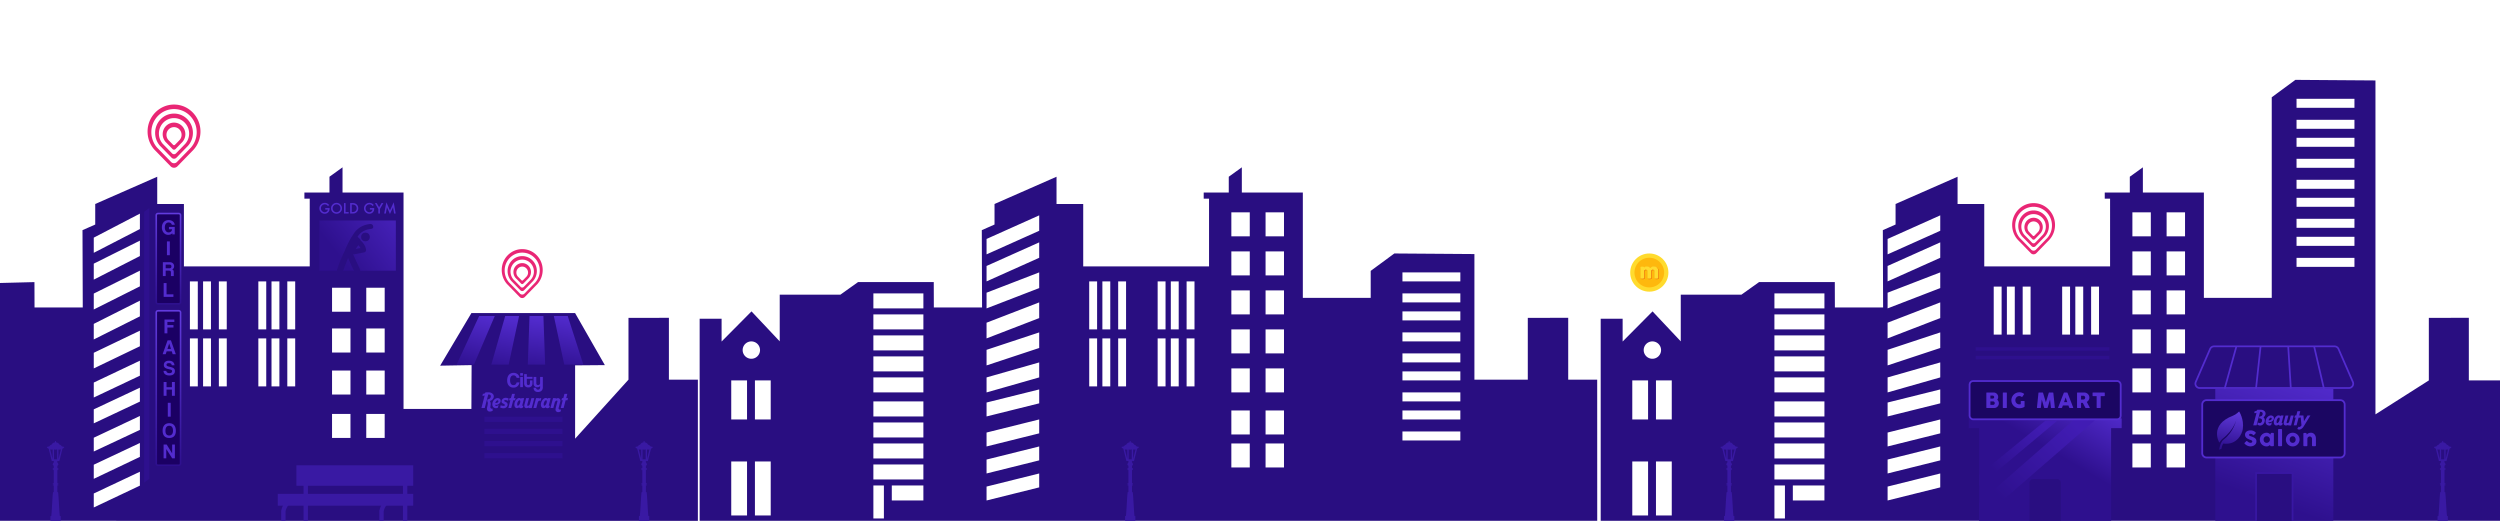 <svg viewBox="0 0 1440 300" version="1.1" xmlns="http://www.w3.org/2000/svg" xmlns:xlink="http://www.w3.org/1999/xlink" id="el_n5cquY2mp"><style>@-webkit-keyframes kf_el__p5xUa6dl-b_an_53Ynu5d0J{0%,16.67%,50%,to{opacity:0}33.33%{opacity:1}}@keyframes kf_el__p5xUa6dl-b_an_53Ynu5d0J{0%,16.67%,50%,to{opacity:0}33.33%{opacity:1}}@-webkit-keyframes kf_el_5khcjjb0OJj_an_8OyGVwemv{0%,55.56%,to{opacity:0}66.67%{opacity:1}}@keyframes kf_el_5khcjjb0OJj_an_8OyGVwemv{0%,55.56%,to{opacity:0}66.67%{opacity:1}}@-webkit-keyframes kf_el_fq8IZA3Z5S9_an_dkDklRJ1W{0%,33.33%,83.33%,to{opacity:0}66.67%{opacity:1}}@keyframes kf_el_fq8IZA3Z5S9_an_dkDklRJ1W{0%,33.33%,83.33%,to{opacity:0}66.67%{opacity:1}}@-webkit-keyframes kf_el_1aJtPOPx85P_an_SCfQOqOZj{0%,66.67%{opacity:1}33.33%,55.56%,88.89%,to{opacity:0}}@keyframes kf_el_1aJtPOPx85P_an_SCfQOqOZj{0%,66.67%{opacity:1}33.33%,55.56%,88.89%,to{opacity:0}}@-webkit-keyframes kf_el_Lr3XMwEHnaS_an_ThhFxKXOT{0%,65.56%,to{opacity:0}91.11%{opacity:1}}@keyframes kf_el_Lr3XMwEHnaS_an_ThhFxKXOT{0%,65.56%,to{opacity:0}91.11%{opacity:1}}@-webkit-keyframes kf_el_cjliocvvmK5_an_KqZpo2DaD{0%,22.22%,65.56%,to{opacity:0}38.89%{opacity:1}}@keyframes kf_el_cjliocvvmK5_an_KqZpo2DaD{0%,22.22%,65.56%,to{opacity:0}38.89%{opacity:1}}@-webkit-keyframes kf_el_QMsFiHRNHwB_an_xgVCmiDHu{0%,16.67%,61.11%,to{opacity:0}44.44%{opacity:1}}@keyframes kf_el_QMsFiHRNHwB_an_xgVCmiDHu{0%,16.67%,61.11%,to{opacity:0}44.44%{opacity:1}}@-webkit-keyframes kf_el_llqM2FSugaC_an_i6wZbqz-T{0%,36.67%,74.44%,to{opacity:0}50%{opacity:1}}@keyframes kf_el_llqM2FSugaC_an_i6wZbqz-T{0%,36.67%,74.44%,to{opacity:0}50%{opacity:1}}@-webkit-keyframes kf_el_PhVHN04pJ4v_an_htalT9UF4{0%{opacity:1}33.33%,to{opacity:0}}@keyframes kf_el_PhVHN04pJ4v_an_htalT9UF4{0%{opacity:1}33.33%,to{opacity:0}}@-webkit-keyframes kf_el_Ff5ie7FEZ79_an_QrneCB2YB{0%,38.89%,to{opacity:1}68.89%,88.89%{opacity:0}}@keyframes kf_el_Ff5ie7FEZ79_an_QrneCB2YB{0%,38.89%,to{opacity:1}68.89%,88.89%{opacity:0}}@-webkit-keyframes kf_el_qXiXN3eq8UX_an_QEL19wY15{0%{opacity:1}33.33%,to{opacity:0}}@keyframes kf_el_qXiXN3eq8UX_an_QEL19wY15{0%{opacity:1}33.33%,to{opacity:0}}#el_n5cquY2mp *{-webkit-animation-duration:3s;animation-duration:3s;-webkit-animation-iteration-count:infinite;animation-iteration-count:infinite;-webkit-animation-timing-function:cubic-bezier(0,0,1,1);animation-timing-function:cubic-bezier(0,0,1,1)}#el_4fI_kF-aJv{stroke:none;stroke-width:1;fill:none}#el_AKFrom0XRK{-webkit-transform:translate(0,-370px);transform:translate(0,-370px)}#el_23GGGMXSM_{-webkit-transform:translate(0,370px);transform:translate(0,370px)}#el_GkvpZuIE-f{-webkit-transform:translate(0,45.774px);transform:translate(0,45.774px)}#el_MNysfzNA2C{fill:#290e81}#el_JOQ-OW6P_i,#el_P_g-hlPq0s,#el_VgdzB0LMXS,#el_kIJf0QZPnA{fill:#3919a3}#el_wQSm-DD48a{-webkit-transform:translate(160px,222.226px);transform:translate(160px,222.226px)}#el_7R4SciXzJU,#el_F_Qwyts93h,#el_lCGbSnWKMe,#el_vl748OwR1r{stroke:#3919a3;stroke-width:2.505}#el_dC576yRcAZ_,#el_kWU60oL79h{fill:#3919a3}#el_ZwGpmJ4om00{-webkit-transform:translate(184px,81.226px);transform:translate(184px,81.226px)}#el_KJsEjsWHSs_{fill:url(#linearGradient-1)}#el_Bk92ou8Yj_x{-webkit-transform:translate(10px,2px);transform:translate(10px,2px);fill:#290e81}#el_1fipBGD6dDE{fill:#290e81}#el_BmfYjDMLCxw{fill:#532ccf}#el_uYe5ZkMDlTZ{fill:url(#linearGradient-2)}#el_lsG_9wuw5cJ{fill:url(#linearGradient-3)}#el_e7SvkDRJrJT{fill:url(#linearGradient-4)}#el_5xRygrUh5Zw{fill:url(#linearGradient-5)}#el_Ni6ymYTzGgo,#el_xrtSxLhKY9C{fill:#532ccf}#el_2f1hcCn6lYz,#el_6vwM1gBTaOO,#el_eSxc5zK877R,#el_yvQDp_367Wl{fill:#2e108e}#el_ZmnHto1G64W{-webkit-transform:translate(90px,77.226px);transform:translate(90px,77.226px)}#el_FTXHQxUQ_MF,#el_ZVCEYlvmsEP{stroke:url(#linearGradient-6);stroke-width:.926;fill:#1b0064}#el_FTXHQxUQ_MF{stroke:url(#linearGradient-7)}#el_1TlieUqKbOW,#el_1cndf8NPWbs{fill:#532ccf}#el_n5zOPdurfmK{fill:#2e108e}#el_FMVJ2dvBHOn{fill:url(#linearGradient-8)}#el_BSO9lVwRn9s{fill:url(#linearGradient-9)}#el_4SBcuabstlD{fill:url(#linearGradient-10)}#el_358551MEvfK{fill:url(#linearGradient-11)}#el_ilvf9f-Hrs8{fill:#290e81}#el_GVxIBT5r4mJ{fill:url(#linearGradient-11)}#el_cx48NFlnEMl{stroke:#532ccf;stroke-width:1.042;fill:#1b0662}#el_egRuAnjmrMC{fill:#532ccf}#el_mfopdfxVUPF{stroke:#532ccf}#el_2bD1iZjRJjo{fill:url(#linearGradient-12)}#el_PlnBn-GCcm9{stroke:#3817a3;fill:#290e81}#el_QxxfD4kcyLo,#el_a6yon-sOBmm,#el_kdiGzKkPowQ,#el_swxB-_v-9RC{stroke:#532ccf}#el_S8-12qqtad1{stroke:#532ccf;stroke-width:1.042;fill:#1b0662}#el_mcJZZNyWgAS,#el_ubmlw5V8yrJ{fill:#532ccf}#el_3bTRqp8MSY2{-webkit-transform:translate(1277px,191.226px);transform:translate(1277px,191.226px);fill:url(#linearGradient-13)}#el_LwOETt-gAOr{fill:#3919a3}#el_1aJtPOPx85P,#el_Ff5ie7FEZ79,#el_Lr3XMwEHnaS,#el_fq8IZA3Z5S9,#el_qXiXN3eq8UX{-webkit-transform:translate(650px,121px);transform:translate(650px,121px);fill:#e92675;-webkit-animation-fill-mode:backwards;animation-fill-mode:backwards;opacity:0;-webkit-animation-name:kf_el_Lr3XMwEHnaS_an_ThhFxKXOT;animation-name:kf_el_Lr3XMwEHnaS_an_ThhFxKXOT;-webkit-animation-timing-function:cubic-bezier(0,0,1,1);animation-timing-function:cubic-bezier(0,0,1,1)}#el_1aJtPOPx85P,#el_Ff5ie7FEZ79,#el_fq8IZA3Z5S9,#el_qXiXN3eq8UX{opacity:1;-webkit-transform:translate(289px,143.496px);transform:translate(289px,143.496px);-webkit-animation-name:kf_el_Ff5ie7FEZ79_an_QrneCB2YB;animation-name:kf_el_Ff5ie7FEZ79_an_QrneCB2YB}#el_1aJtPOPx85P,#el_fq8IZA3Z5S9,#el_qXiXN3eq8UX{opacity:0;-webkit-transform:translate(810px,98px);transform:translate(810px,98px);-webkit-animation-name:kf_el_fq8IZA3Z5S9_an_dkDklRJ1W;animation-name:kf_el_fq8IZA3Z5S9_an_dkDklRJ1W}#el_1aJtPOPx85P,#el_qXiXN3eq8UX{-webkit-transform:translate(85px,60.226px);transform:translate(85px,60.226px);opacity:1;-webkit-animation-name:kf_el_qXiXN3eq8UX_an_QEL19wY15;animation-name:kf_el_qXiXN3eq8UX_an_QEL19wY15}#el_1aJtPOPx85P{-webkit-transform:translate(1159px,117px);transform:translate(1159px,117px);-webkit-animation-name:kf_el_1aJtPOPx85P_an_SCfQOqOZj;animation-name:kf_el_1aJtPOPx85P_an_SCfQOqOZj}#el_llqM2FSugaC{-webkit-transform:translate(939px,146px);transform:translate(939px,146px);fill:#e92675;-webkit-animation-name:kf_el_llqM2FSugaC_an_i6wZbqz-T;animation-name:kf_el_llqM2FSugaC_an_i6wZbqz-T}#el_5khcjjb0OJj,#el__p5xUa6dl-b,#el_llqM2FSugaC{-webkit-animation-fill-mode:backwards;animation-fill-mode:backwards;opacity:0;-webkit-animation-timing-function:cubic-bezier(0,0,1,1);animation-timing-function:cubic-bezier(0,0,1,1)}#el__p5xUa6dl-b{fill:#e92675;-webkit-transform:translate(1328px,0);transform:translate(1328px,0);-webkit-animation-name:kf_el__p5xUa6dl-b_an_53Ynu5d0J;animation-name:kf_el__p5xUa6dl-b_an_53Ynu5d0J}#el_5khcjjb0OJj{-webkit-transform:translate(1329px,3px);transform:translate(1329px,3px);-webkit-animation-name:kf_el_5khcjjb0OJj_an_8OyGVwemv;animation-name:kf_el_5khcjjb0OJj_an_8OyGVwemv}#el_x0UxDjJJf10{fill:#ffdb2e}#el_QbzR1ZxRXV9{fill:#feb80d}#el_5OQV87M0hbY{-webkit-transform:translate(2.844px,2.844px);transform:translate(2.844px,2.844px)}#el_Jiv95pOWJuu{fill:#e75408}#el_iRwIilaALtm{fill:#ffdb2e}#el_PhVHN04pJ4v{-webkit-transform:translate(939px,146px);transform:translate(939px,146px);-webkit-animation-fill-mode:backwards;animation-fill-mode:backwards;opacity:1;-webkit-animation-name:kf_el_PhVHN04pJ4v_an_htalT9UF4;animation-name:kf_el_PhVHN04pJ4v_an_htalT9UF4;-webkit-animation-timing-function:cubic-bezier(0,0,1,1);animation-timing-function:cubic-bezier(0,0,1,1)}#el_tb3stfk6ACw{fill:#ffdb2e}#el_c67qVXJ0ia8{fill:#feb80d}#el_9eiZ7o4Yomi{-webkit-transform:translate(2.406px,2.406px);transform:translate(2.406px,2.406px)}#el_NG7rhuPfygl{fill:#e75408}#el_xj1LHir4I_R{fill:#ffdb2e}#el_cjliocvvmK5{-webkit-transform:translate(652px,123px);transform:translate(652px,123px);-webkit-animation-fill-mode:backwards;animation-fill-mode:backwards;opacity:0;-webkit-animation-name:kf_el_cjliocvvmK5_an_KqZpo2DaD;animation-name:kf_el_cjliocvvmK5_an_KqZpo2DaD;-webkit-animation-timing-function:cubic-bezier(0,0,1,1);animation-timing-function:cubic-bezier(0,0,1,1)}#el_6AIfXsTKnIz{fill:#ffdb2e}#el_H1ddtV8iLfc{fill:#feb80d}#el_Vyuan0ObShn{-webkit-transform:translate(2.188px,2.188px);transform:translate(2.188px,2.188px)}#el_ZKX2rHN8HBU{fill:#e75408}#el_pEcw-uNm5--{fill:#ffdb2e}#el_QMsFiHRNHwB{-webkit-transform:translate(199px,85px);transform:translate(199px,85px);-webkit-animation-fill-mode:backwards;animation-fill-mode:backwards;opacity:0;-webkit-animation-name:kf_el_QMsFiHRNHwB_an_xgVCmiDHu;animation-name:kf_el_QMsFiHRNHwB_an_xgVCmiDHu;-webkit-animation-timing-function:cubic-bezier(0,0,1,1);animation-timing-function:cubic-bezier(0,0,1,1)}#el_khS0d4dP3WN{fill:#ffdb2e}#el_AzW-c5rcuGd{fill:#feb80d}#el_pT-hU6rUW4Q{-webkit-transform:translate(2.625px,2.625px);transform:translate(2.625px,2.625px)}#el_asd94lbtpOm{fill:#e75408}#el_4x_OF7iO_7L{fill:#ffdb2e}</style><title>skyline</title><defs><linearGradient x1="108.984%" y1="28.28%" x2="25.748%" y2="71.72%" id="linearGradient-1"><stop stop-color="#4420B6" offset="0%"/><stop stop-color="#2E108E" offset="100%"/></linearGradient><linearGradient x1="104.943%" y1="2.138%" x2="80.867%" y2="119.195%" id="linearGradient-2"><stop stop-color="#532CCF" offset="0%"/><stop stop-color="#2E108E" offset="100%"/></linearGradient><linearGradient x1="79.061%" y1="2.138%" x2="66.327%" y2="119.195%" id="linearGradient-3"><stop stop-color="#532CCF" offset="0%"/><stop stop-color="#2E108E" offset="100%"/></linearGradient><linearGradient x1="61.352%" y1="2.138%" x2="56.378%" y2="119.195%" id="linearGradient-4"><stop stop-color="#532CCF" offset="0%"/><stop stop-color="#2E108E" offset="100%"/></linearGradient><linearGradient x1="82.807%" y1="2.138%" x2="68.431%" y2="119.195%" id="linearGradient-5"><stop stop-color="#532CCF" offset="0%"/><stop stop-color="#2E108E" offset="100%"/></linearGradient><linearGradient x1="50%" y1="0%" x2="50%" y2="100%" id="linearGradient-6"><stop stop-color="#623BDE" offset="0%"/><stop stop-color="#2E108E" offset="100%"/></linearGradient><linearGradient x1="50%" y1="0%" x2="50%" y2="100%" id="linearGradient-7"><stop stop-color="#623BDE" offset="0%"/><stop stop-color="#2E108E" offset="100%"/></linearGradient><linearGradient x1="139.808%" y1="27.567%" x2="100%" y2="72.433%" id="linearGradient-8"><stop stop-color="#532CCF" offset="0%"/><stop stop-color="#2E108E" offset="100%"/></linearGradient><linearGradient x1="89.855%" y1="12.259%" x2="16.424%" y2="74.997%" id="linearGradient-9"><stop stop-color="#411CB4" offset="0%"/><stop stop-color="#2E108E" offset="100%"/></linearGradient><linearGradient x1="89.855%" y1="14.942%" x2="16.424%" y2="73.22%" id="linearGradient-10"><stop stop-color="#411CB4" offset="0%"/><stop stop-color="#2E108E" offset="100%"/></linearGradient><linearGradient x1="139.808%" y1="49.966%" x2="100%" y2="50.034%" id="linearGradient-11"><stop stop-color="#3D1AAD" offset="0%"/><stop stop-color="#2E108E" offset="100%"/></linearGradient><linearGradient x1="121.919%" y1="0%" x2="90.041%" y2="100%" id="linearGradient-12"><stop stop-color="#532CCF" offset="0%"/><stop stop-color="#2E108E" offset="100%"/></linearGradient><linearGradient x1="91.749%" y1="0%" x2="73.244%" y2="100%" id="linearGradient-13"><stop stop-color="#623BDE" offset="0%"/><stop stop-color="#2E108E" offset="100%"/></linearGradient><path d="M.06 10.156c0 5.577 4.52 10.097 10.096 10.097 5.577 0 10.097-4.52 10.097-10.097C20.253 4.58 15.733.06 10.156.06 4.58.06.06 4.58.06 10.156m.813 0c0-5.12 4.165-9.284 9.284-9.284 5.12 0 9.285 4.165 9.285 9.284 0 5.12-4.165 9.285-9.285 9.285S.872 15.276.872 10.156" id="path-14"/><path d="M.05 8.594a8.543 8.543 0 1 0 17.087 0 8.543 8.543 0 1 0-17.087 0m.688 0C.738 4.262 4.262.738 8.594.738s7.856 3.524 7.856 7.856-3.524 7.856-7.856 7.856S.738 12.926.738 8.594" id="path-16"/><path d="M.046 7.813a7.767 7.767 0 1 0 15.534 0 7.767 7.767 0 1 0-15.534 0m.625 0C.67 3.873 3.874.67 7.812.67a7.15 7.15 0 0 1 7.142 7.141c0 3.939-3.203 7.142-7.142 7.142-3.938 0-7.141-3.203-7.141-7.142" id="path-18"/><path d="M.055 9.375a9.32 9.32 0 0 0 9.32 9.32 9.32 9.32 0 0 0 0-18.64 9.32 9.32 0 0 0-9.32 9.32m.75 0c0-4.726 3.844-8.57 8.57-8.57 4.726 0 8.57 3.844 8.57 8.57 0 4.726-3.844 8.57-8.57 8.57-4.726 0-8.57-3.844-8.57-8.57" id="path-20"/></defs><g id="el_4fI_kF-aJv" fill-rule="evenodd"><g id="el_AKFrom0XRK"><g id="el_23GGGMXSM_"><g id="el_GkvpZuIE-f"><path d="M1322.142.226l46.12.34v192.338l30.746-19.554v-36.033l23.04-.032v36.065H1440v80.876H922V137.818h12.638v13.129l17.23-17.36 16.252 17.263v-26.899h34.953l10.144-7.235h43.628l.046 14.607h27.778l-.152-44.53 7.332-3.236v-11.84l35.713-15.689v15.69h15.373v35.946h72.473V68.649h-3.074V65.14h14.435v-9.112l7.527-5.424V65.14h35.138v60.649h39.092V10.25L1322.142.226zM197.296 50.604V65.14h35.138v124.649h39.092l.119-25.264-18.119.323 18-30.283h59.736l17.132 29.96-17.132.144v42.235l30.746-34v-35.587l23.28-.032v35.62h16.69v81.32H0v-137l19.845-.509.046 14.607H47.67l-.152-44.53 7.332-3.236v-11.84l35.713-15.689v15.69h15.373v35.946h72.473V68.649h-3.074V65.14h14.435v-9.112l7.527-5.424zm518 0V65.14h35.138v60.649h39.092V110.25l13.616-10.025 46.12.34v72.338h30.746v-35.587l23.28-.032v35.62h16.69l.022 81.32H403V137.819h12.638v13.129l17.23-17.36 16.252 17.263v-26.899h34.953l10.144-7.235h43.628l.046 14.607h27.778l-.152-44.53 7.332-3.236v-11.84l35.713-15.689v15.69h15.373v35.946h72.473V68.649h-3.074V65.14h14.435v-9.112l7.527-5.424zm312.833 183.255h-6.064v19.017h6.064v-19.017zm-519 0h-6.064v19.017h6.064v-19.017zm453.806-13.83h-9.096v31.118h9.096v-31.119zm-13.645 0h-9.096v31.118h9.096v-31.119zm-519 0h-9.096v31.118h9.096v-31.119zm13.645 0h-9.096v31.118h9.096v-31.119zm-363.354 5.914L54.008 238.48v8.047l26.573-12.568v-8.016zm1037 1l-30.323 7.544v8.016l30.323-7.544v-8.016zm-66.71 6.916h-18.194v8.644h18.194v-8.644zm-519 0h-18.194v8.644h18.194v-8.644zm66.71-6.916l-30.323 7.544v8.016l30.323-7.544v-8.016zm452.29-5.186h-28.806v8.644h28.806v-8.644zm-519 0h-28.806v8.644h28.806v-8.644zm-451.29-12.373l-26.573 12.514v8.137l26.573-12.636v-8.015zm1037 2l-30.323 7.544v8.015l30.323-7.544v-8.015zm-519 0l-30.323 7.544v8.015l30.323-7.544v-8.015zm640.29-1.729h-10.613v13.83h10.613v-13.83zm19.71 0h-10.613v13.83h10.613v-13.83zm-519 0h-10.613v13.83h10.613v-13.83zm-19.71 0h-10.613v13.83h10.613v-13.83zm-188 0h-28.806v8.644h28.806v-8.644zm519 0h-28.806v8.644h28.806v-8.644zm-970.29-15.83L54.008 206.35v7.947L80.58 201.84v-8.015zm518 2l-30.323 7.544v8.015l30.323-7.544v-8.015zm519 0l-30.323 7.544v8.015l30.323-7.544v-8.015zm-276.42 6.915h-33.355v5.186h33.355v-5.186zm-619.58-10.085h-10.613v13.83h10.613v-13.83zm-19.71 0h-10.613v13.83h10.613v-13.83zm330 4.898h-28.806v8.645h28.806v-8.645zm519 0h-28.806v8.645h28.806v-8.645zm-331-6.915h-10.613v13.83h10.613v-13.83zm519 0h-10.613v13.83h10.613v-13.83zm19.71 0h-10.613v13.83h10.613v-13.83zm-519 0h-10.613v13.83h10.613v-13.83zm-659-13.101l-26.573 12.477v8.069l26.573-12.531v-8.015zm363.354-4.187h-9.096v22.475h9.096V173.35zm397.226 17.288h-33.355v5.187h33.355v-5.187zm-410.87-17.288h-9.097v22.475h9.096V173.35zm519 0h-9.097v22.475h9.096V173.35zm13.644 0h-9.096v22.475h9.096V173.35zm154.646 5.187l-30.323 7.543v8.016l30.323-7.544v-8.015zm-585.71 6.915h-28.806v8.644h28.806v-8.644zm66.71-6.915l-30.323 7.543v8.016l30.323-7.544v-8.015zm452.29 6.915h-28.806v8.644h28.806v-8.644zm-209.71-5.187h-33.355v5.187h33.355v-5.187zm-760.58-18.288l-26.573 12.598v8.621l26.573-12.575v-8.644zm141 5.661h-10.613v13.83h10.613v-13.83zm-19.71 0h-10.613v13.83h10.613v-13.83zm537.71-1.203h-10.613v13.83h10.613v-13.83zm-207.71 5.186h-28.806v8.644h28.806v-8.644zm66.71-8.644l-30.323 8.644v8.644l30.323-8.644v-8.644zm121.29 3.458h-10.613v13.83h10.613v-13.83zm519 0h-10.613v13.83h10.613v-13.83zm-188 5.186h-28.806v8.644h28.806v-8.644zm66.71-8.644l-30.323 8.644v8.644l30.323-8.644v-8.644zm141 3.458h-10.613v13.83h10.613v-13.83zM113.935 149.147h-4.548v27.66h4.548v-27.66zm557.42 0h-4.549v27.66h4.549v-27.66zm7.58 0h-4.548v27.66h4.548v-27.66zm-30.322 0h-4.548v27.66h4.548v-27.66zm-16.678 0h-4.548v27.66h4.548v-27.66zm7.581 0h-4.548v27.66h4.548v-27.66zm-469.484 0h-4.548v27.66h4.548v-27.66zm-9.097 0h-4.548v27.66h4.548v-27.66zm-30.322 0h-4.548v27.66h4.548v-27.66zm22.742 0h-4.549v27.66h4.549v-27.66zm-31.839 0h-4.548v27.66h4.548v-27.66zm566.516 0h-4.548v27.66h4.548v-27.66zm153.13 19.017h-33.356v5.186h33.355v-5.186zM531.87 159.52h-28.806v8.644h28.806v-8.644zm519 0h-28.806v8.644h28.806v-8.644zm-970.29-14.83l-26.573 12.738v9.007l26.573-12.766v-8.98zm518 1l-30.323 10.036v8.98l30.323-10.037v-8.98zm519 0l-30.323 10.036v8.98l30.323-10.037v-8.98zm-276.42 12.1h-33.355v5.187h33.355v-5.186zm110.613-6.914a5 5 0 1 0 0 10 5 5 0 0 0 0-10zm-519 0a5 5 0 1 0 0 10 5 5 0 0 0 0-10zm806.097-6.916h-10.613v13.83h10.613v-13.83zm19.71 0h-10.613v13.83h10.613v-13.83zm-519 0h-10.613v13.83h10.613v-13.83zm-19.71 0h-10.613v13.83h10.613v-13.83zm-498.29-.525h-10.613v13.83h10.613v-13.83zm-19.71 0h-10.613v13.83h10.613v-13.83zm849 3.983h-28.806v8.644h28.806v-8.644zm-519 0h-28.806v8.644h28.806v-8.644zm309.29-1.729h-33.355v5.187h33.355v-5.187zm-760.58-18.288l-26.573 13.376v8.98l26.573-13.313v-9.043zm1037 1l-30.323 11.703v9.043l30.323-11.703v-9.043zm-519 0l-30.323 11.703v9.043l30.323-11.703v-9.043zm610.451-9.102h-4.548v27.661h4.548V119.3zm-9.097 0h-4.548v27.661h4.548V119.3zm-7.58 0h-4.549v27.661h4.549V119.3zm-22.742 0h-4.548v27.661h4.548V119.3zm-9.097 0h-4.548v27.661h4.548V119.3zm-7.58 0h-4.549v27.661h4.548V119.3zm-521-3h-4.549v27.661h4.548V116.3zm-518 0h-4.549v27.661h4.548V116.3zm936.935 19.017h-28.806v8.644h28.806v-8.644zM170.032 116.3h-4.548v27.661h4.548V116.3zm501.323 0h-4.549v27.661h4.549V116.3zm-510.42 0h-4.548v27.661h4.548V116.3zm-39.419 0h-4.548v27.661h4.548V116.3zm9.097 0h-4.548v27.661h4.548V116.3zm22.742 0h-4.549v27.661h4.549V116.3zm486.161 0h-4.548v27.661h4.548V116.3zm9.097 0h-4.548v27.661h4.548V116.3zM531.87 135.316h-28.806v8.644h28.806v-8.644zM678.935 116.3h-4.548v27.661h4.548V116.3zm9.097 0h-4.548v27.661h4.548V116.3zm153.13 17.288h-33.356v5.187h33.355v-5.187zm397.709-12.101h-10.613v13.83h10.613v-13.83zm19.71 0h-10.613v13.83h10.613v-13.83zm-538.71 0h-10.613v13.83h10.613v-13.83zm19.71 0h-10.613v13.83h10.613v-13.83zm-518-1.526h-10.613v13.83h10.613v-13.83zm-19.71 0h-10.613v13.83h10.613v-13.83zm-121.29-9.847l-26.573 13.205v9.172l26.573-13.334v-9.043zm1037 1l-30.323 11.703v9.043l30.323-11.703v-9.043zm-66.71 12.101h-28.806v8.645h28.806v-8.645zm-452.29-12.101l-30.323 11.703v9.043l30.323-11.703v-9.043zm-66.71 12.101h-28.806v8.645h28.806v-8.645zm309.29 0h-33.355v5.187h33.355v-5.187zm-242.58-29.39l-30.323 13.59v8.885l30.323-13.589v-8.885zm242.58 17.289h-33.355v5.186h33.355v-5.186zm276.42-17.288l-30.323 13.589v8.885l30.323-13.589v-8.885zm-1037-1l-26.573 13.26v9.212L80.58 101.71v-8.885zm639.29 6.186h-10.613v13.83h10.613v-13.83zm19.71 0h-10.613v13.83h10.613v-13.83zm519 0h-10.613v13.83h10.613v-13.83zm-19.71 0h-10.613v13.83h10.613v-13.83zm117.29 3.729h-33.355v5.186h33.355v-5.186zm-757.58-24.475l-30.323 13.59v8.885l30.323-13.59v-8.885zm519 0l-30.323 13.59v8.885l30.323-13.59v-8.885zm-1037-1L54.008 91.108v8.742l26.573-13.7v-8.885zm1275.58 13.373h-33.355v5.187h33.355v-5.187zm-636.29-14.101h-10.613v13.83h10.613v-13.83zm19.71 0h-10.613v13.83h10.613v-13.83zm499.29 0h-10.613v13.83h10.613v-13.83zm19.71 0h-10.613v13.83h10.613v-13.83zm97.58 3.728h-33.355v5.187h33.355v-5.187zm0-12.101h-33.355v5.186h33.355v-5.186zm0-10.373h-33.355v5.186h33.355v-5.186zm0-12.102h-33.355v5.187h33.355v-5.187zm0-12.102h-33.355v5.187h33.355v-5.187zm0-10.373h-33.355v5.187h33.355v-5.187zm0-12.101h-33.355v5.186h33.355v-5.186z" id="el_MNysfzNA2C"/><path d="M373.182 219.781l1.777-7.086c.815-.44 1.36-1.028.832-1.096-.62-.08-1.035-.22-1.344-.38-.079-.358-.531-.675-1.208-.895-.322-.7-1.058-1.213-1.941-1.308v-.487a.3.3 0 0 0-.298-.303.3.3 0 0 0-.298.303v.487c-.883.095-1.619.609-1.94 1.308-.678.22-1.13.537-1.21.895-.308.16-.722.3-1.343.38-.528.068.017.655.833 1.096l1.776 7.086h1.062c.731.941-1.352 1.565-.083 2.62h.175v1.378h-.345a.244.244 0 0 0-.242.246c0 .136.108.246.242.246h.345v.23h-.345a.244.244 0 0 0-.242.246c0 .136.108.246.242.246h.345v7.616h-.345a.244.244 0 0 0-.242.245c0 .136.108.246.242.246h.345v.23h-.345a.244.244 0 0 0-.242.246c0 .136.108.246.242.246h.345v3.883h-.423c-.344 2.207-.688 11.57-1.032 13.778h-.48v2.743h5.927v-2.743h-.48c-.345-2.208-.688-11.571-1.032-13.778l-.423.002v-3.885h.344c.134 0 .242-.11.242-.246a.244.244 0 0 0-.242-.246h-.344v-.23h.344c.134 0 .242-.11.242-.246a.244.244 0 0 0-.242-.245h-.344v-7.616h.344c.134 0 .242-.11.242-.246a.244.244 0 0 0-.242-.246h-.344v-.23h.344c.134 0 .242-.11.242-.246a.244.244 0 0 0-.242-.246h-.344v-1.377h.174c1.27-1.056-.814-1.68-.083-2.62h1.062zm-3.09-6.705c.28.1.587.155.908.155.321 0 .628-.055.908-.155v5.717h-1.816v-5.717zm2.577 5.624v-5.565c.204.034.419.053.64.053.245 0 .51-.047.773-.126l-1.413 5.638zm-4.75-5.638c.263.079.527.126.772.126.221 0 .436-.019.64-.053v5.565l-1.412-5.638z" id="el_JOQ-OW6P_i"/><path d="M653.182 219.781l1.777-7.086c.815-.44 1.36-1.028.832-1.096-.62-.08-1.035-.22-1.344-.38-.079-.358-.531-.675-1.208-.895-.322-.7-1.058-1.213-1.941-1.308v-.487a.3.3 0 0 0-.298-.303.3.3 0 0 0-.298.303v.487c-.883.095-1.619.609-1.94 1.308-.678.22-1.13.537-1.21.895-.308.16-.722.3-1.343.38-.528.068.017.655.833 1.096l1.776 7.086h1.062c.731.941-1.352 1.565-.083 2.62h.175v1.378h-.345a.244.244 0 0 0-.242.246c0 .136.108.246.242.246h.345v.23h-.345a.244.244 0 0 0-.242.246c0 .136.108.246.242.246h.345v7.616h-.345a.244.244 0 0 0-.242.245c0 .136.108.246.242.246h.345v.23h-.345a.244.244 0 0 0-.242.246c0 .136.108.246.242.246h.345v3.883h-.423c-.344 2.207-.688 11.57-1.032 13.778h-.48v2.743h5.927v-2.743h-.48c-.345-2.208-.688-11.571-1.032-13.778l-.423.002v-3.885h.344c.134 0 .242-.11.242-.246a.244.244 0 0 0-.242-.246h-.344v-.23h.344c.134 0 .242-.11.242-.246a.244.244 0 0 0-.242-.245h-.344v-7.616h.344c.134 0 .242-.11.242-.246a.244.244 0 0 0-.242-.246h-.344v-.23h.344c.134 0 .242-.11.242-.246a.244.244 0 0 0-.242-.246h-.344v-1.377h.174c1.27-1.056-.814-1.68-.083-2.62h1.062zm-3.09-6.705c.28.1.587.155.908.155.321 0 .628-.055.908-.155v5.717h-1.816v-5.717zm2.577 5.624v-5.565c.204.034.419.053.64.053.245 0 .51-.047.773-.126l-1.413 5.638zm-4.75-5.638c.263.079.527.126.772.126.221 0 .436-.019.64-.053v5.565l-1.412-5.638z" id="el_kIJf0QZPnA"/><path d="M998.182 219.781l1.777-7.086c.815-.44 1.36-1.028.832-1.096-.62-.08-1.035-.22-1.344-.38-.079-.358-.531-.675-1.208-.895-.322-.7-1.058-1.213-1.941-1.308v-.487a.3.3 0 0 0-.298-.303.3.3 0 0 0-.298.303v.487c-.883.095-1.619.609-1.94 1.308-.678.22-1.13.537-1.21.895-.308.16-.722.3-1.343.38-.528.068.017.655.833 1.096l1.776 7.086h1.062c.731.941-1.352 1.565-.083 2.62h.175v1.378h-.345a.244.244 0 0 0-.242.246c0 .136.108.246.242.246h.345v.23h-.345a.244.244 0 0 0-.242.246c0 .136.108.246.242.246h.345v7.616h-.345a.244.244 0 0 0-.242.245c0 .136.108.246.242.246h.345v.23h-.345a.244.244 0 0 0-.242.246c0 .136.108.246.242.246h.345v3.883h-.423c-.344 2.207-.688 11.57-1.032 13.778h-.48v2.743h5.927v-2.743h-.48c-.345-2.208-.688-11.571-1.032-13.778l-.423.002v-3.885h.344c.134 0 .242-.11.242-.246a.244.244 0 0 0-.242-.246h-.344v-.23h.344c.134 0 .242-.11.242-.246a.244.244 0 0 0-.242-.245h-.344v-7.616h.344c.134 0 .242-.11.242-.246a.244.244 0 0 0-.242-.246h-.344v-.23h.344c.134 0 .242-.11.242-.246a.244.244 0 0 0-.242-.246h-.344v-1.377h.174c1.27-1.056-.814-1.68-.083-2.62h1.062zm-3.09-6.705c.28.1.587.155.908.155.321 0 .628-.055.908-.155v5.717h-1.816v-5.717zm2.577 5.624v-5.565c.204.034.419.053.64.053.245 0 .51-.047.773-.126l-1.413 5.638zm-4.75-5.638c.263.079.527.126.772.126.221 0 .436-.019.64-.053v5.565l-1.412-5.638z" id="el_VgdzB0LMXS"/><path d="M1409.182 219.781l1.777-7.086c.815-.44 1.36-1.028.832-1.096-.62-.08-1.035-.22-1.344-.38-.079-.358-.531-.675-1.208-.895-.322-.7-1.058-1.213-1.941-1.308v-.487a.3.3 0 0 0-.298-.303.3.3 0 0 0-.298.303v.487c-.883.095-1.619.609-1.94 1.308-.678.22-1.13.537-1.21.895-.308.16-.722.3-1.343.38-.528.068.017.655.833 1.096l1.776 7.086h1.062c.731.941-1.352 1.565-.083 2.62h.175v1.378h-.345a.244.244 0 0 0-.242.246c0 .136.108.246.242.246h.345v.23h-.345a.244.244 0 0 0-.242.246c0 .136.108.246.242.246h.345v7.616h-.345a.244.244 0 0 0-.242.245c0 .136.108.246.242.246h.345v.23h-.345a.244.244 0 0 0-.242.246c0 .136.108.246.242.246h.345v3.883h-.423c-.344 2.207-.688 11.57-1.032 13.778h-.48v2.743h5.927v-2.743h-.48c-.345-2.208-.688-11.571-1.032-13.778l-.423.002v-3.885h.344c.134 0 .242-.11.242-.246a.244.244 0 0 0-.242-.246h-.344v-.23h.344c.134 0 .242-.11.242-.246a.244.244 0 0 0-.242-.245h-.344v-7.616h.344c.134 0 .242-.11.242-.246a.244.244 0 0 0-.242-.246h-.344v-.23h.344c.134 0 .242-.11.242-.246a.244.244 0 0 0-.242-.246h-.344v-1.377h.174c1.27-1.056-.814-1.68-.083-2.62h1.062zm-3.09-6.705c.28.1.587.155.908.155.322 0 .628-.055.908-.155v5.717h-1.816v-5.717zm2.577 5.624v-5.565c.204.034.419.053.64.053.245 0 .51-.047.773-.126l-1.413 5.638zm-4.75-5.638c.263.079.527.126.772.126.221 0 .436-.019.64-.053v5.565l-1.412-5.638z" id="el_P_g-hlPq0s"/><g id="el_wQSm-DD48a"><path d="M16.1 10.734v20.752" id="el_F_Qwyts93h" stroke-linecap="round" stroke-linejoin="round"/><path d="M73.349 10.734v20.752" id="el_vl748OwR1r" stroke-linecap="round" stroke-linejoin="round"/><path d="M5.005 22.39c-.83 1.004-1.425 2.314-1.785 3.927v5.17" id="el_7R4SciXzJU" stroke-linecap="round" stroke-linejoin="round"/><path d="M61.537 22.39c-.83 1.004-1.425 2.314-1.785 3.927v5.17" id="el_lCGbSnWKMe" stroke-linecap="round" stroke-linejoin="round"/><path id="el_kWU60oL79h" d="M10.734 0H78v11.807H10.734z"/><path id="el_dC576yRcAZ_" d="M0 16.459h78v6.798H0z"/></g><g id="el_ZwGpmJ4om00"><path id="el_KJsEjsWHSs_" d="M0 0h44v29H0z"/><g id="el_Bk92ou8Yj_x" fill-rule="nonzero"><path d="M19.317.007c-4.562.41-7.928 2.73-9.89 6.085-1.315 1.68-3.942 6.81-4.898 9.495C2.797 18.927 1.286 22.9.104 26.481c-.722 2.19 2.522 3.62 3.25 1.42.883-2.68 1.951-5.577 3.158-8.266 1.198 2.732 2.415 5.455 3.722 8.136 1.013 2.08 4.061.256 3.052-1.818-1.346-2.759-2.596-5.562-3.827-8.374.016-.055.035-.108.052-.162.205.06.432.078.68.03l5.655-1.08c.805-.155 1.114-1.053.987-1.772-.381-2.155-1.586-3.655-3.085-5.073-.223-.772-.965-1.455-1.79-2.133 1.67-2.752 4.398-4.246 7.947-4.564 1.811-.162 1.208-2.98-.588-2.818zm-6.865 12.25c.466.493.863 1.013 1.162 1.615l-2.735.523c.46-.755.989-1.467 1.573-2.139z" id="el_Bpkg90eYNrP"/><circle id="el_l8PA6icx7ue" cx="16.5" cy="7.5" r="2.5"/></g><path id="el_1fipBGD6dDE" d="M0 29h44v2H0z"/></g><path d="M187.354 74.085h2.492v.2c0 .453-.054.854-.16 1.203-.105.323-.28.625-.528.906-.56.63-1.272.945-2.137.945-.843 0-1.566-.304-2.167-.914a3.03 3.03 0 0 1-.903-2.203c0-.875.306-1.617.918-2.227.612-.612 1.357-.917 2.235-.917.47 0 .911.096 1.32.289.39.192.775.505 1.152.937l-.648.621c-.495-.659-1.098-.988-1.809-.988-.638 0-1.173.22-1.605.66-.433.432-.649.974-.649 1.625 0 .672.241 1.225.723 1.66.45.404.939.606 1.465.606.448 0 .85-.151 1.207-.453.357-.305.556-.67.597-1.094h-1.503v-.856zm3.335.098c0-.849.312-1.578.934-2.188a3.073 3.073 0 0 1 2.234-.914c.86 0 1.597.308 2.211.922.618.615.926 1.353.926 2.215 0 .867-.31 1.603-.93 2.207a3.111 3.111 0 0 1-2.253.91c-.78 0-1.478-.27-2.098-.808-.682-.597-1.024-1.378-1.024-2.344zm.918.012c0 .666.224 1.215.672 1.644.446.43.96.645 1.543.645a2.17 2.17 0 0 0 1.602-.656c.435-.443.652-.982.652-1.618 0-.643-.215-1.182-.644-1.617-.427-.437-.956-.656-1.586-.656-.628 0-1.158.219-1.59.656-.432.432-.649.966-.649 1.602zm7.442-3v5.175h1.773v.856h-2.683v-6.031h.91zm2.637 6.03v-6.03h1.265c.607 0 1.086.06 1.438.18.377.117.72.316 1.027.597.622.568.934 1.314.934 2.238 0 .927-.325 1.677-.973 2.25a2.84 2.84 0 0 1-1.023.598c-.334.112-.806.168-1.418.168h-1.25zm.91-.855h.41c.409 0 .749-.042 1.02-.128a2.07 2.07 0 0 0 .734-.434c.448-.409.672-.941.672-1.598 0-.661-.222-1.198-.664-1.61-.399-.366-.986-.55-1.762-.55h-.41v4.32zm10.468-2.285h2.493v.2c0 .453-.054.854-.16 1.203-.105.323-.28.625-.528.906-.56.63-1.272.945-2.137.945-.843 0-1.566-.304-2.168-.914a3.03 3.03 0 0 1-.902-2.203c0-.875.306-1.617.918-2.227.612-.612 1.357-.917 2.234-.917.472 0 .912.096 1.32.289.391.192.776.505 1.153.937l-.648.621c-.495-.659-1.098-.988-1.809-.988-.638 0-1.173.22-1.605.66-.433.432-.649.974-.649 1.625 0 .672.241 1.225.723 1.66.45.404.939.606 1.465.606.448 0 .85-.151 1.207-.453.356-.305.556-.67.597-1.094h-1.504v-.856zm4.856.535l-1.969-3.425h1.047l1.379 2.41 1.383-2.41h1.047l-1.977 3.425v2.606h-.91V74.62zm3.371 2.606l1.27-6.484 2.07 4.687 2.144-4.687 1.141 6.484h-.934l-.582-3.64-1.785 3.917-1.734-3.922-.649 3.645h-.941z" id="el_BmfYjDMLCxw" fill-rule="nonzero"/><path id="el_uYe5ZkMDlTZ" d="M276 136.226h9l-12 28h-10z"/><path id="el_lsG_9wuw5cJ" d="M291 136.226h8l-6 28h-10z"/><path id="el_e7SvkDRJrJT" d="M305 136.226h8l1 28h-10z"/><path id="el_5xRygrUh5Zw" d="M319 136.226h8l9 28h-11z"/><path d="M299.236 174.49a4.5 4.5 0 0 1-.42 1.236 3.358 3.358 0 0 1-.726.948 3.14 3.14 0 0 1-1.014.612 3.597 3.597 0 0 1-1.272.216c-.52 0-1.006-.088-1.458-.264a3.131 3.131 0 0 1-1.17-.792 3.78 3.78 0 0 1-.774-1.302c-.188-.516-.282-1.118-.282-1.806 0-.672.086-1.278.258-1.818.172-.54.418-.996.738-1.368a3.21 3.21 0 0 1 1.17-.858c.46-.2.974-.3 1.542-.3.496 0 .946.074 1.35.222.404.148.752.352 1.044.612.292.26.524.566.696.918.172.352.278.728.318 1.128h-1.668c-.112-.456-.328-.81-.648-1.062a1.7 1.7 0 0 0-1.08-.378c-.696 0-1.208.25-1.536.75-.328.5-.492 1.186-.492 2.058 0 .888.162 1.578.486 2.07.324.492.81.738 1.458.738.496 0 .894-.134 1.194-.402.3-.268.506-.654.618-1.158h1.668zm.408 2.736v-5.904h1.56v5.904h-1.56zm0-6.612v-1.452h1.56v1.452h-1.56zm5.616 2.724h1.452v1.68c0 .312-.046.61-.138.894a2.093 2.093 0 0 1-.432.756c-.196.22-.444.394-.744.522s-.658.192-1.074.192c-.432 0-.8-.064-1.104-.192a2.089 2.089 0 0 1-.75-.516 1.963 1.963 0 0 1-.426-.756 3.104 3.104 0 0 1-.132-.912v-5.28h1.536v1.596h3.264v1.104h-3.264v2.424c0 .376.07.666.21.87.14.204.37.306.69.306.312 0 .542-.1.69-.3.148-.2.222-.484.222-.852v-1.536zm5.844 3.108c-.112.264-.314.47-.606.618a2.159 2.159 0 0 1-.99.222c-.312 0-.6-.05-.864-.15a1.954 1.954 0 0 1-1.134-1.104 2.28 2.28 0 0 1-.162-.882v-3.828h1.56v3.6c0 .736.332 1.104.996 1.104.36 0 .65-.104.87-.312.22-.208.33-.472.33-.792v-3.6h1.56v6.06c0 .416-.07.788-.21 1.116-.14.328-.332.604-.576.828a2.536 2.536 0 0 1-.864.516 3.1 3.1 0 0 1-1.062.18c-.872 0-1.524-.22-1.956-.66-.432-.44-.648-1.044-.648-1.812h1.452c0 .352.102.628.306.828.204.2.51.3.918.3a.95.95 0 0 0 .408-.09c.128-.06.242-.144.342-.252.1-.108.18-.242.24-.402.06-.16.09-.336.09-.528v-.96z" id="el_Ni6ymYTzGgo" fill-rule="nonzero"/><path d="M279.194 181.954c-.272.16-.592.24-.96.24a3 3 0 0 1-.372-.024l.3-1.152c.104.016.204.024.3.024.52 0 .916-.272 1.188-.816h1.908c.952 0 1.764.352 2.436 1.056.288.392.432.832.432 1.32 0 .624-.268 1.216-.804 1.776-.424.44-.916.7-1.476.78.304.448.468 1.016.492 1.704 0 .207-.022.481-.067.824l-.071.519c-.036.277-.054.469-.054.577 0 .208.04.356.12.444l.2.225c.031.034.049.05.052.05.08.08.176.12.288.12.12 0 .292-.043.516-.131l.228 1.284c-.6.344-1.168.516-1.704.516-.392 0-.716-.084-.972-.252-.472-.336-.708-.808-.708-1.416 0-.208.036-.47.108-.786.072-.316.148-.638.228-.966.12-.56.18-1.036.18-1.428 0-.568-.128-.956-.384-1.164l.276-1.092c1 .024 1.612-.452 1.836-1.428a1.41 1.41 0 0 0 .024-.252c0-.408-.172-.704-.516-.888a1.45 1.45 0 0 0-.78-.168.648.648 0 0 1-.204.012l-2.028 7.764h-1.908l1.896-7.272zm5.976 5.376c.048.295.14.493.276.594l.072.042c.048.032.108.064.18.096.576.008 1.076-.204 1.5-.636l-.42 1.608a1.962 1.962 0 0 1-1.08.324c-.336 0-.672-.084-1.008-.252-.736-.36-1.104-1.048-1.104-2.064 0-.544.128-1.08.384-1.608a3.557 3.557 0 0 1 1.164-1.386c.496-.348.996-.522 1.5-.522.224 0 .435.036.634.107l.146.06c.632.217.948.697.948 1.44 0 .137-.012.26-.036.373-.112.504-.416.948-.912 1.332-.496.384-1.036.576-1.62.576-.216 0-.424-.028-.624-.084zm.096-1.044c.152.032.304.048.456.048.4 0 .728-.096.984-.288.264-.232.396-.464.396-.696a.59.59 0 0 0-.144-.372c-.096-.12-.208-.18-.336-.18-.28 0-.564.184-.852.552-.24.304-.408.616-.504.936zm7.356-1.128c-.456-.328-.992-.492-1.608-.492a.746.746 0 0 0-.408.132c-.136.088-.204.196-.204.324 0 .112.132.242.395.391l.451.234c.3.16.51.287.63.383.336.28.504.616.504 1.008 0 .68-.228 1.226-.684 1.638-.456.412-1.028.618-1.716.618-.193 0-.453-.033-.78-.1l-.204-.044c-.464-.096-.764-.196-.9-.3l.336-1.332c.44.256.968.384 1.584.384.528 0 .792-.148.792-.444 0-.224-.158-.424-.474-.6-.316-.176-.63-.348-.942-.516-.328-.248-.492-.56-.492-.936 0-.616.24-1.132.72-1.548a2.405 2.405 0 0 1 1.62-.588c.712 0 1.284.148 1.716.444l-.336 1.344zm1.848 4.068h-1.656l1.152-4.44h-.756l.324-1.236h.756l.648-2.46h1.656l-.636 2.46h1.044l-.336 1.236h-1.032l-1.164 4.44zm2.784-.012c-.648-.28-.972-.924-.972-1.932 0-.56.12-1.12.36-1.68.264-.624.624-1.134 1.08-1.53.456-.396.912-.594 1.368-.594.448 0 .804.184 1.068.552l.132-.492h1.62l-1.044 4.032a.57.57 0 0 0-.024.156c0 .16.092.24.276.24.104 0 .22-.024.348-.072l-.3 1.056c-.416.28-.8.42-1.152.42-.4 0-.736-.18-1.008-.54-.416.32-.828.48-1.236.48-.184 0-.356-.032-.516-.096zm2.004-4.452c-.192 0-.398.12-.618.36-.22.24-.402.556-.546.948-.136.36-.204.708-.204 1.044 0 .536.14.804.42.804.184 0 .388-.128.612-.384.224-.256.408-.584.552-.984.144-.36.216-.7.216-1.02 0-.512-.144-.768-.432-.768zm4.527 3.097l.069.047a.31.31 0 0 0 .204.06c.144 0 .316-.048.516-.144.24-.12.436-.36.588-.72l.924-3.54h1.656l-1.476 5.712h-1.668l.096-.348a3.08 3.08 0 0 1-1.464.384c-.104 0-.192-.004-.264-.012-.656-.168-.984-.648-.984-1.44 0-.136.012-.264.036-.384l1.032-3.912h1.656l-1.032 3.912a.61.61 0 0 0-.012.12c0 .109.041.197.123.265zm7.977-4.225l-.372 1.56a1.185 1.185 0 0 0-.588-.18c-.424 0-.756.292-.996.876l-.9 3.336h-1.656l1.524-5.664h1.656l-.096.36c.392-.248.748-.372 1.068-.372.144 0 .264.028.36.084zm.768 5.58c-.648-.28-.972-.924-.972-1.932 0-.56.12-1.12.36-1.68.264-.624.624-1.134 1.08-1.53.456-.396.912-.594 1.368-.594.448 0 .804.184 1.068.552l.132-.492h1.62l-1.044 4.032a.57.57 0 0 0-.024.156c0 .16.092.24.276.24.104 0 .22-.024.348-.072l-.3 1.056c-.416.28-.8.42-1.152.42-.4 0-.736-.18-1.008-.54-.416.32-.828.48-1.236.48-.184 0-.356-.032-.516-.096zm2.004-4.452c-.192 0-.398.12-.618.36-.22.24-.402.556-.546.948-.136.36-.204.708-.204 1.044 0 .536.14.804.42.804.184 0 .388-.128.612-.384.224-.256.408-.584.552-.984.144-.36.216-.7.216-1.02 0-.512-.144-.768-.432-.768zm5.448 5.509l.108-1.045.996-3.804a.321.321 0 0 0 .024-.12.328.328 0 0 0-.123-.265l-.069-.047a.287.287 0 0 0-.192-.072c-.144 0-.3.068-.468.204-.12.096-.24.196-.36.3-.12.104-.212.22-.276.348l-.912 3.456h-1.656l1.488-5.664h1.656l-.096.384c.448-.264.884-.396 1.308-.396.152 0 .284.016.396.048.656.296.984.788.984 1.476 0 .128-.012.244-.036.348l-1.008 3.804c-.008.568.164.868.516.9.184.008.356-.068.516-.228l.36 1.08c-.376.4-.916.616-1.62.648-.464 0-.844-.164-1.14-.492-.256-.272-.388-.56-.396-.863zm4.668-1.045h-1.656l1.152-4.44h-.756l.324-1.236h.756l.648-2.46h1.656l-.636 2.46h1.044l-.336 1.236h-1.032l-1.164 4.44z" id="el_xrtSxLhKY9C" fill-rule="nonzero"/><path id="el_6vwM1gBTaOO" d="M279 194.226h45v3h-45z"/><path id="el_2f1hcCn6lYz" d="M279 201.226h45v3h-45z"/><path id="el_yvQDp_367Wl" d="M279 208.226h45v3h-45z"/><path id="el_eSxc5zK877R" d="M279 215.226h45v3h-45z"/><g id="el_ZmnHto1G64W"><path d="M1 0h12a1 1 0 0 1 1 1v50a1 1 0 0 1-1 1H1a1 1 0 0 1-1-1V1a1 1 0 0 1 1-1z" id="el_ZVCEYlvmsEP"/><path d="M1 56h12a1 1 0 0 1 1 1v87a1 1 0 0 1-1 1H1a1 1 0 0 1-1-1V57a1 1 0 0 1 1-1z" id="el_FTXHQxUQ_MF"/><path d="M9.268 12l-.036-.792c-.192.336-.5.598-.924.786-.424.188-.912.282-1.464.282-.552 0-1.05-.118-1.494-.354a3.615 3.615 0 0 1-1.14-.948 4.31 4.31 0 0 1-.726-1.368 5.142 5.142 0 0 1-.252-1.602c0-.584.084-1.134.252-1.65.168-.516.416-.966.744-1.35a3.447 3.447 0 0 1 1.224-.906c.488-.22 1.056-.33 1.704-.33.472 0 .914.068 1.326.204a3.55 3.55 0 0 1 1.08.564c.308.24.556.526.744.858.188.332.298.698.33 1.098h-1.68a1.273 1.273 0 0 0-.192-.522 1.602 1.602 0 0 0-.396-.426 1.987 1.987 0 0 0-.558-.288 2.02 2.02 0 0 0-.654-.108c-.672 0-1.21.25-1.614.75-.404.5-.606 1.226-.606 2.178 0 .328.042.658.126.99.084.332.216.632.396.9.18.268.41.486.69.654.28.168.612.252.996.252.272 0 .526-.048.762-.144.236-.096.442-.228.618-.396s.314-.362.414-.582c.1-.22.15-.454.15-.702H7.324V7.716h3.324V12h-1.38zM6.154 24v-7.968h1.668V24H6.154zm-.726 5.412v2.124h2.088c.448 0 .764-.1.948-.3.184-.2.276-.452.276-.756 0-.312-.09-.568-.27-.768-.18-.2-.478-.3-.894-.3H5.428zM8.452 36v-2.052c0-.384-.088-.658-.264-.822-.176-.164-.504-.246-.984-.246H5.428V36h-1.62v-7.968h4.044c.368 0 .702.058 1.002.174.3.116.558.276.774.48.216.204.382.448.498.732.116.284.174.59.174.918 0 .432-.102.814-.306 1.146a1.645 1.645 0 0 1-.882.702c.352.112.602.284.75.516.148.232.222.58.222 1.044V36H8.452zM4.27 48v-7.968h1.668v6.516h3.948V48H4.27z" id="el_1cndf8NPWbs" fill-rule="nonzero"/><path d="M6.414 65.64V69H4.746v-7.968h5.676v1.392H6.414v1.812h3.504v1.404H6.414zm1.056 9.18h-.012l-1.02 3.168h2.028L7.47 74.82zM9.45 81l-.504-1.644h-2.94L5.442 81H3.678l2.844-7.968h1.932L11.262 81H9.45zm-.54 6.384c-.04-.408-.188-.712-.444-.912-.256-.2-.636-.3-1.14-.3-.472 0-.828.08-1.068.24-.24.16-.36.392-.36.696 0 .256.094.46.282.612.188.152.506.284.954.396l.883.221.419.109c.412.108.766.23 1.062.366.176.08.34.172.492.276.152.104.284.232.396.384.112.152.2.332.264.54.064.208.096.452.096.732 0 .44-.078.818-.234 1.134a2.128 2.128 0 0 1-.66.786 2.92 2.92 0 0 1-1.008.462c-.388.1-.814.15-1.278.15-.496 0-.948-.054-1.356-.162a3.001 3.001 0 0 1-1.056-.498 2.38 2.38 0 0 1-.696-.834c-.168-.332-.256-.722-.264-1.17h1.608c.016.408.182.73.498.966s.742.354 1.278.354c.496 0 .878-.098 1.146-.294.268-.196.402-.474.402-.834a.917.917 0 0 0-.054-.324.704.704 0 0 0-.192-.27 1.33 1.33 0 0 0-.378-.228 3.653 3.653 0 0 0-.612-.186l-1.04-.242a41.033 41.033 0 0 1-.214-.052 5.28 5.28 0 0 1-.93-.318c-.432-.192-.762-.442-.99-.75-.228-.308-.342-.714-.342-1.218 0-.36.06-.69.18-.99.12-.3.302-.558.546-.774a2.57 2.57 0 0 1 .912-.504c.364-.12.79-.18 1.278-.18.504 0 .952.064 1.344.192.392.128.722.308.99.54.268.232.476.508.624.828.148.32.23.672.246 1.056H8.91zM9.03 105v-3.576H5.922V105H4.254v-7.968h1.668v3H9.03v-3h1.68V105H9.03zm-2.376 12v-7.968h1.668V117H6.654zm.834 10.848c.296 0 .576-.054.84-.162.264-.108.494-.272.69-.492.196-.22.35-.502.462-.846.112-.344.168-.752.168-1.224 0-.944-.184-1.66-.552-2.148-.368-.488-.904-.732-1.608-.732-.704 0-1.244.244-1.62.732-.376.488-.564 1.204-.564 2.148 0 .944.19 1.634.57 2.07.38.436.918.654 1.614.654zm0 1.428c-1.232 0-2.178-.36-2.838-1.08-.66-.72-.99-1.756-.99-3.108 0-.672.084-1.276.252-1.812.168-.536.416-.99.744-1.362a3.225 3.225 0 0 1 1.2-.852c.472-.196 1.016-.294 1.632-.294.608 0 1.15.098 1.626.294.476.196.874.482 1.194.858.32.376.564.834.732 1.374.168.54.252 1.15.252 1.83 0 1.376-.326 2.412-.978 3.108-.652.696-1.594 1.044-2.826 1.044zM9.186 141l-3.408-5.352V141H4.23v-7.968h1.764l3.168 5.124v-5.124h1.56V141H9.186z" id="el_1TlieUqKbOW" fill-rule="nonzero"/></g><path id="el_n5zOPdurfmK" d="M83 76.226l3-2.146v155.955l-3 2.191z"/><path id="el_FMVJ2dvBHOn" d="M1134 195.226h88.083v5.586H1216v53.414h-76v-53.414h-6z"/><path id="el_BSO9lVwRn9s" d="M1194.365 196.226h12.393l-66.758 58v-10.468z"/><path id="el_4SBcuabstlD" d="M1184.937 196.598L1140 234.226v-6.468l38.065-31.16z"/><path id="el_358551MEvfK" d="M1138 159.226h77v2h-77z"/><path d="M1171 230.226h14a2 2 0 0 1 2 2v22h-18v-22a2 2 0 0 1 2-2z" id="el_ilvf9f-Hrs8"/><path id="el_GVxIBT5r4mJ" d="M1138 154.226h77v2h-77z"/><rect id="el_cx48NFlnEMl" x="1134.479" y="173.705" width="87.042" height="22.042" rx="2"/><path d="M1144.131 180.592c0-.084.023-.151.069-.201a.252.252 0 0 1 .195-.075h3.984c.352 0 .684.067.996.2a2.594 2.594 0 0 1 1.578 2.386c0 .3-.047.579-.141.837a2.272 2.272 0 0 1-.399.693c.288.264.516.578.684.942a2.73 2.73 0 0 1 .042 2.193c-.14.326-.329.612-.567.858a2.697 2.697 0 0 1-.834.585 2.409 2.409 0 0 1-1.005.216h-4.338a.281.281 0 0 1-.192-.063c-.048-.042-.072-.107-.072-.195v-8.376zm4.836 5.85a1.062 1.062 0 0 0-.261-.681 1.01 1.01 0 0 0-.294-.231.78.78 0 0 0-.369-.09h-1.584v2.004h1.584a.807.807 0 0 0 .366-.084.977.977 0 0 0 .294-.225 1.031 1.031 0 0 0 .264-.693zm-.318-3.486a.853.853 0 0 0-.54-.801.954.954 0 0 0-.366-.07h-1.284v1.74h1.266c.136 0 .261-.02.375-.062a.813.813 0 0 0 .48-.456.872.872 0 0 0 .069-.351zm4.972-2.376c0-.072.022-.134.066-.186.044-.052.11-.078.198-.078h1.764c.06 0 .124.024.192.072a.224.224 0 0 1 .102.192v8.382c0 .176-.098.264-.294.264h-1.764c-.176 0-.264-.088-.264-.264v-8.382zm10.876 2.25a2.598 2.598 0 0 0-.654-.336c-.232-.08-.48-.12-.744-.12a2.17 2.17 0 0 0-1.623.702 2.379 2.379 0 0 0-.465.759 2.55 2.55 0 0 0-.168.927c0 .328.056.636.168.924.112.288.267.539.465.753a2.166 2.166 0 0 0 1.623.693c.14 0 .279-.01.417-.03.138-.02.285-.046.441-.078v-1.572c0-.076.022-.14.066-.19.044-.05.11-.074.198-.074h1.632c.06 0 .124.024.192.072a.224.224 0 0 1 .102.192v2.904c0 .108-.058.196-.174.264a3.296 3.296 0 0 1-.624.33 5.127 5.127 0 0 1-.714.228 6.383 6.383 0 0 1-1.494.18 4.554 4.554 0 0 1-3.243-1.341 4.652 4.652 0 0 1-.717-.924 4.483 4.483 0 0 1-.462-1.092 4.554 4.554 0 0 1-.162-1.221 4.554 4.554 0 0 1 .624-2.32c.2-.341.439-.652.717-.932.278-.28.587-.52.927-.717.34-.198.705-.352 1.095-.462.39-.11.797-.165 1.221-.165a4.504 4.504 0 0 1 2.562.78.41.41 0 0 1 .156.159c.036.066.028.14-.024.225l-.972 1.404a.424.424 0 0 1-.156.129c-.052.022-.122.005-.21-.051zm9.65-2.25a.32.32 0 0 1 .084-.186.264.264 0 0 1 .204-.078h2.076c.148 0 .244.076.288.228l1.632 5.448 1.644-5.448c.056-.152.158-.228.306-.228h2.052c.072 0 .137.025.195.075a.28.28 0 0 1 .099.189l.284 2.801.145 1.39c.146 1.386.289 2.783.429 4.19v.03c0 .157-.088.235-.264.235h-1.698c-.158 0-.25-.065-.28-.194l-.53-4.708-1.35 4.668a.338.338 0 0 1-.087.144c-.05.056-.099.084-.147.084h-1.578c-.048 0-.099-.027-.153-.081a.346.346 0 0 1-.075-.101l-1.362-4.702-.522 4.626c-.008.176-.106.264-.294.264h-1.698c-.172 0-.258-.088-.258-.264l.858-8.382zm14.578-.03a.178.178 0 0 1 .039-.078.43.43 0 0 1 .183-.135.282.282 0 0 1 .102-.021h1.536c.068 0 .126.02.174.063l.08.077.028.034.15.342 3.15 8.124c.032.08.026.145-.018.195-.044.05-.12.075-.228.075h-1.722a.377.377 0 0 1-.213-.051.33.33 0 0 1-.117-.171l-.118-.305-.344-.913h-3.186l-.231.609c-.078.202-.155.405-.231.609-.052.148-.154.222-.306.222h-1.77a.293.293 0 0 1-.189-.06c-.05-.04-.059-.1-.027-.18l3.258-8.436zm1.092 2.568c-.05.136-.102.28-.153.43l-.194.585-.115.359c-.076.24-.153.477-.231.71l-.155.449-.076.209h1.842l-.918-2.742zm6.556-2.526c0-.084.022-.151.066-.201.044-.05.11-.075.198-.075h3.876c.412 0 .798.077 1.158.23.36.155.674.364.942.628.268.264.479.573.633.927.154.354.231.73.231 1.13 0 .273-.037.532-.111.778a2.898 2.898 0 0 1-.78 1.272 3.08 3.08 0 0 1-.597.447l1.609 3.03.041.072a.411.411 0 0 1 .066.198c0 .064-.021.113-.063.147a.264.264 0 0 1-.171.05h-2.058a.3.3 0 0 1-.183-.06.272.272 0 0 1-.105-.161l-1.458-2.742h-.972v2.706c0 .172-.092.258-.276.258h-1.782a.281.281 0 0 1-.192-.063c-.048-.042-.072-.107-.072-.195v-8.376zm4.698 2.664c0-.12-.022-.24-.066-.36a1.17 1.17 0 0 0-.186-.33 1.09 1.09 0 0 0-.288-.252.985.985 0 0 0-.372-.132l-.315-.021a5.279 5.279 0 0 0-.321-.01h-.828v2.203l1.206-.002.09-.004a4.11 4.11 0 0 0 .186-.018.947.947 0 0 0 .378-.123.986.986 0 0 0 .282-.246c.076-.098.134-.208.174-.33.04-.122.06-.247.06-.375zm4.246-2.676c0-.08.027-.144.081-.192a.292.292 0 0 1 .201-.072h6.462c.072 0 .136.022.192.066a.27.27 0 0 1 .096.198v1.494a.338.338 0 0 1-.075.207.251.251 0 0 1-.213.099h-2.07v6.564a.285.285 0 0 1-.078.195.261.261 0 0 1-.204.087h-1.764a.283.283 0 0 1-.192-.081.26.26 0 0 1-.09-.201v-6.564h-2.064a.278.278 0 0 1-.201-.078c-.054-.052-.081-.128-.081-.228v-1.494z" id="el_egRuAnjmrMC" fill-rule="nonzero"/><path d="M1275.311 153.726h69.378a2.5 2.5 0 0 1 2.292 1.503l8.261 19a2.5 2.5 0 0 1-2.292 3.497h-85.9a2.5 2.5 0 0 1-2.292-3.497l8.26-19a2.5 2.5 0 0 1 2.293-1.503z" id="el_mfopdfxVUPF"/><path id="el_2bD1iZjRJjo" d="M1276 178.238h68v75.988h-68z"/><path id="el_PlnBn-GCcm9" d="M1299.5 226.726h21v28h-21z"/><path d="M1288.04 154.226l-6.54 23.5" id="el_swxB-_v-9RC" stroke-linecap="round"/><path d="M1302.04 154.226l-2.54 23.5" id="el_kdiGzKkPowQ" stroke-linecap="round"/><path d="M1333.04 154.226l5.46 23.5" id="el_QxxfD4kcyLo" stroke-linecap="round"/><path d="M1318.04 154.226l1.46 23.5" id="el_a6yon-sOBmm" stroke-linecap="round"/><path d="M1271 184.705h77a2.521 2.521 0 0 1 2.521 2.52v28a2.521 2.521 0 0 1-2.521 2.522h-77a2.521 2.521 0 0 1-2.521-2.521v-28a2.521 2.521 0 0 1 2.521-2.521z" id="el_S8-12qqtad1"/><path d="M1301.196 195.146l.264-1.092.112.01.296.002c.784-.056 1.256-.492 1.416-1.308.016-.08.024-.152.024-.216 0-.432-.172-.744-.516-.936a1.231 1.231 0 0 0-.78-.168.536.536 0 0 1-.204.024l-2.028 7.764h-1.908l1.896-7.272c-.272.16-.592.24-.96.24a3 3 0 0 1-.372-.024l.3-1.152c.104.016.204.024.3.024.52 0 .916-.272 1.188-.816l1.548-.012c1.344-.016 2.276.34 2.796 1.068.264.336.396.724.396 1.164 0 .416-.112.818-.336 1.206a2.54 2.54 0 0 1-.888.918c.52.432.78 1.02.78 1.764 0 .448-.108.9-.324 1.356-.256.528-.598.936-1.026 1.224-.428.288-.874.432-1.338.432-.262 0-.515-.046-.756-.138l-.18-.078c-.088-.04-.308-.152-.66-.336l.324-1.32c.064.072.136.136.216.192.184.136.38.212.588.228a.69.69 0 0 0 .24.036c.256 0 .508-.092.756-.276a1.43 1.43 0 0 0 .54-.876c.024-.136.036-.26.036-.372 0-.52-.252-.88-.756-1.08a2.494 2.494 0 0 0-.984-.156l.012-.024h-.012zm5.388 2.184c.048.295.14.493.276.594l.072.042c.048.032.108.064.18.096.576.008 1.076-.204 1.5-.636l-.42 1.608a1.962 1.962 0 0 1-1.08.324c-.336 0-.672-.084-1.008-.252-.736-.36-1.104-1.048-1.104-2.064 0-.544.128-1.08.384-1.608a3.557 3.557 0 0 1 1.164-1.386c.496-.348.996-.522 1.5-.522.224 0 .435.036.634.107l.146.06c.632.217.948.697.948 1.44 0 .137-.012.26-.036.373-.112.504-.416.948-.912 1.332-.496.384-1.036.576-1.62.576-.216 0-.424-.028-.624-.084zm.096-1.044c.152.032.304.048.456.048.4 0 .728-.096.984-.288.264-.232.396-.464.396-.696a.59.59 0 0 0-.144-.372c-.096-.12-.208-.18-.336-.18-.28 0-.564.184-.852.552-.24.304-.408.616-.504.936zm3.984 2.928c-.648-.28-.972-.924-.972-1.932 0-.56.12-1.12.36-1.68.264-.624.624-1.134 1.08-1.53.456-.396.912-.594 1.368-.594.448 0 .804.184 1.068.552l.132-.492h1.62l-1.044 4.032a.57.57 0 0 0-.024.156c0 .16.092.24.276.24.104 0 .22-.024.348-.072l-.3 1.056c-.416.28-.8.42-1.152.42-.4 0-.736-.18-1.008-.54-.416.32-.828.48-1.236.48-.184 0-.356-.032-.516-.096zm2.004-4.452c-.192 0-.398.12-.618.36-.22.24-.402.556-.546.948-.136.36-.204.708-.204 1.044 0 .536.14.804.42.804.184 0 .388-.128.612-.384.224-.256.408-.584.552-.984.144-.36.216-.7.216-1.02 0-.512-.144-.768-.432-.768zm4.527 3.097l.069.047a.31.31 0 0 0 .204.06c.144 0 .316-.048.516-.144.24-.12.436-.36.588-.72l.924-3.54h1.656l-1.476 5.712h-1.668l.096-.348a3.08 3.08 0 0 1-1.464.384c-.104 0-.192-.004-.264-.012-.656-.168-.984-.648-.984-1.44 0-.136.012-.264.036-.384l1.032-3.912h1.656l-1.032 3.912a.61.61 0 0 0-.012.12c0 .109.041.197.123.265zm5.637 1.367h-1.656l1.152-4.44h-.756l.324-1.236h.756l.648-2.46h1.656l-.636 2.46h1.044l-.336 1.236h-1.032l-1.164 4.44zm7.944-5.676l-3.468 5.676-.392.628a8.275 8.275 0 0 1-.304.452 3.918 3.918 0 0 1-.912.864c-.472.328-.932.492-1.38.492-.68-.032-1.016-.248-1.008-.648l.78-1.08c.008.16.124.236.348.228.376-.032.78-.344 1.212-.936l-.552-5.688h1.656l.324 3.336 2.04-3.324h1.656z" id="el_ubmlw5V8yrJ" fill-rule="nonzero"/><path d="M1294.344 208.308l.314.269c.106.094.227.187.363.279.204.136.406.242.606.318.2.076.41.114.63.114.204 0 .375-.023.513-.07a.865.865 0 0 0 .327-.182.648.648 0 0 0 .171-.264.981.981 0 0 0 .051-.318.469.469 0 0 0-.141-.333 1.46 1.46 0 0 0-.345-.261 2.931 2.931 0 0 0-.426-.195l-.384-.135a8.78 8.78 0 0 1-1.26-.543c-.36-.194-.66-.41-.9-.648-.24-.238-.42-.5-.54-.786a2.45 2.45 0 0 1-.18-.957c0-.372.075-.71.225-1.014.15-.304.364-.564.642-.78a3.055 3.055 0 0 1 1.005-.501 4.55 4.55 0 0 1 1.314-.177c.364 0 .713.04 1.047.123a3.987 3.987 0 0 1 1.374.642c.122.086.229.169.321.249.092.08.165.156.219.228.054.072.081.134.081.186 0 .052-.013.1-.039.144a.913.913 0 0 1-.117.15l-.918.978c-.068.068-.136.102-.204.102a.262.262 0 0 1-.153-.048 1.956 1.956 0 0 1-.153-.12l-.054-.048a4.812 4.812 0 0 0-.267-.21 2.377 2.377 0 0 0-.315-.195 2.116 2.116 0 0 0-.354-.144 1.283 1.283 0 0 0-.378-.057c-.132 0-.256.01-.372.033a1.04 1.04 0 0 0-.306.105.582.582 0 0 0-.21.189.502.502 0 0 0-.078.285c0 .112.028.209.084.29.056.083.14.159.252.229.112.07.251.136.417.198.166.062.359.129.579.2.424.14.815.288 1.173.442.358.154.667.336.927.546.26.21.463.46.609.753.146.292.219.646.219 1.062 0 .44-.09.839-.27 1.197-.18.358-.427.663-.741.915a3.46 3.46 0 0 1-1.107.585c-.424.138-.88.207-1.368.207-.46 0-.912-.082-1.356-.246a5.213 5.213 0 0 1-1.242-.66 3.202 3.202 0 0 1-.405-.342l-.291-.303-.012-.01-.012-.014-.012-.01c-.092-.1-.138-.18-.138-.24 0-.067.046-.143.138-.227l1.038-.99c.084-.06.152-.09.204-.09.036 0 .074.012.114.036a.885.885 0 0 1 .09.064zm15.399 2.474a.535.535 0 0 1-.036.195.3.3 0 0 1-.07.107l-.05.04a.3.3 0 0 1-.156.084.811.811 0 0 1-.156.018h-1.182a.53.53 0 0 1-.204-.033.315.315 0 0 1-.126-.093.54.54 0 0 1-.081-.147l-.069-.19-.078-.27a3.499 3.499 0 0 1-.369.319 2.86 2.86 0 0 1-.99.477c-.19.05-.387.075-.591.075a3.925 3.925 0 0 1-1.983-.531 3.844 3.844 0 0 1-.789-.612 3.938 3.938 0 0 1-1.002-1.74 4.015 4.015 0 0 1-.138-1.06 3.948 3.948 0 0 1 1.14-2.799 3.876 3.876 0 0 1 2.772-1.137c.248 0 .479.029.693.085.214.056.41.132.588.228s.339.21.483.345c.144.134.27.279.378.435l.174-.546.099-.243a.432.432 0 0 1 .084-.138c.03-.03.067-.05.111-.06a.887.887 0 0 1 .186-.015h.894c.044 0 .096.006.156.018a.3.3 0 0 1 .156.084.384.384 0 0 1 .12.15c.024.056.036.12.036.192v6.762zm-5.91-3.36c0 .264.041.51.123.74a1.667 1.667 0 0 0 1.611 1.143 1.886 1.886 0 0 0 1.347-.545c.17-.168.303-.367.399-.597.096-.23.144-.477.144-.741a1.94 1.94 0 0 0-.543-1.344 1.89 1.89 0 0 0-.6-.417 1.822 1.822 0 0 0-.747-.153 1.631 1.631 0 0 0-1.26.57 1.89 1.89 0 0 0-.351.612 2.18 2.18 0 0 0-.123.732zm8.35-5.622c0-.128.032-.236.096-.324.064-.088.174-.132.33-.132h1.47c.04 0 .082.01.126.033a.444.444 0 0 1 .123.093c.038.04.07.088.096.144a.436.436 0 0 1 .039.186v8.964c0 .152-.043.267-.129.345a.477.477 0 0 1-.333.117h-1.392c-.156 0-.266-.04-.33-.117-.064-.078-.096-.193-.096-.345V201.8zm4.486 5.622a3.967 3.967 0 0 1 .537-2.007c.17-.29.374-.554.612-.792s.503-.441.795-.61a3.984 3.984 0 0 1 2.004-.527 3.897 3.897 0 0 1 2.781 1.137c.354.354.634.77.84 1.248.206.478.309.995.309 1.55a3.934 3.934 0 0 1-.537 2.005 3.88 3.88 0 0 1-1.407 1.407 3.934 3.934 0 0 1-1.986.53c-.368 0-.721-.045-1.059-.137a3.91 3.91 0 0 1-1.74-1.005 3.88 3.88 0 0 1-.612-.795 3.999 3.999 0 0 1-.537-2.004zm2.19 0c0 .264.041.51.123.74.082.23.198.43.348.598.15.168.332.3.546.399.214.098.455.147.723.147.26 0 .495-.05.705-.147.21-.098.388-.231.534-.4a1.76 1.76 0 0 0 .336-.596c.078-.23.117-.477.117-.741 0-.256-.039-.5-.117-.732a1.893 1.893 0 0 0-.336-.612 1.584 1.584 0 0 0-.534-.417 1.592 1.592 0 0 0-.705-.153 1.66 1.66 0 0 0-.723.153 1.63 1.63 0 0 0-.546.417 1.92 1.92 0 0 0-.348.612 2.18 2.18 0 0 0-.123.732zm8.038-3.714a.371.371 0 0 1 .165-.084.815.815 0 0 1 .165-.018h.906c.072 0 .134.013.186.039a.399.399 0 0 1 .132.105.556.556 0 0 1 .087.15l.063.174.126.528a1.43 1.43 0 0 1 .291-.384c.134-.132.3-.252.498-.36.198-.108.427-.197.687-.267.26-.07.55-.105.87-.105.456 0 .863.088 1.221.264.358.176.662.416.912.72s.44.659.57 1.065c.13.406.195.839.195 1.299v3.93c0 .152-.033.267-.099.345-.066.078-.171.117-.315.117h-1.386c-.172 0-.29-.03-.354-.087-.064-.058-.096-.171-.096-.34v-3.905c0-.172-.039-.335-.117-.49a1.484 1.484 0 0 0-.744-.687 1.268 1.268 0 0 0-.495-.101c-.144 0-.291.032-.441.096a1.48 1.48 0 0 0-.414.267 1.569 1.569 0 0 0-.318.402 1.175 1.175 0 0 0-.147.5v3.9a.568.568 0 0 1-.039.205.324.324 0 0 1-.117.156.549.549 0 0 1-.147.066.633.633 0 0 1-.159.018h-1.356c-.172 0-.296-.042-.372-.126a.482.482 0 0 1-.114-.336v-6.714a.44.44 0 0 1 .051-.21.378.378 0 0 1 .141-.15l-.036.018z" id="el_mcJZZNyWgAS" fill-rule="nonzero"/><g id="el_3bTRqp8MSY2"><path d="M12.732 0s-1.72 1.756-3.58 2.464C-4.623 7.708 1.186 17.926 1.376 17.96c0 0 .772-1.415 1.816-2.223 6.621-5.122 7.967-11.019 7.967-11.019s-1.486 7.096-7.377 11.51c-1.3.975-2.182 3.375-2.554 5.773 0 0 .922-.392 1.318-.498.155-1.062.478-2.08 1.025-2.988 8.233 1.032 10.93-5.95 11.281-8.384C15.684 4.38 12.732 0 12.732 0z" id="el_5ARGeYapTsT"/></g><path d="M34.182 219.781l1.777-7.086c.815-.44 1.36-1.028.832-1.096-.62-.08-1.035-.22-1.344-.38-.079-.358-.531-.675-1.208-.895-.322-.7-1.058-1.213-1.941-1.308v-.487a.3.3 0 0 0-.298-.303.3.3 0 0 0-.298.303v.487c-.883.095-1.619.609-1.94 1.308-.678.22-1.13.537-1.21.895-.308.16-.722.3-1.343.38-.528.068.017.655.833 1.096l1.776 7.086h1.062c.731.941-1.352 1.565-.083 2.62h.175v1.378h-.345a.244.244 0 0 0-.242.246c0 .136.108.246.242.246h.345v.23h-.345a.244.244 0 0 0-.242.246c0 .136.108.246.242.246h.345v7.616h-.345a.244.244 0 0 0-.242.245c0 .136.108.246.242.246h.345v.23h-.345a.244.244 0 0 0-.242.246c0 .136.108.246.242.246h.345v3.883h-.423c-.344 2.207-.688 11.57-1.032 13.778h-.48v2.743h5.927v-2.743h-.48c-.345-2.208-.688-11.571-1.032-13.778l-.423.002v-3.885h.344c.134 0 .242-.11.242-.246a.244.244 0 0 0-.242-.246h-.344v-.23h.344c.134 0 .242-.11.242-.246a.244.244 0 0 0-.242-.245h-.344v-7.616h.344c.134 0 .242-.11.242-.246a.244.244 0 0 0-.242-.246h-.344v-.23h.344c.134 0 .242-.11.242-.246a.244.244 0 0 0-.242-.246h-.344v-1.377h.174c1.27-1.056-.814-1.68-.083-2.62h1.062zm-3.09-6.705c.28.1.587.155.908.155.321 0 .628-.055.908-.155v5.717h-1.816v-5.717zm2.577 5.624v-5.565c.204.034.419.053.64.053.245 0 .51-.047.773-.126l-1.413 5.638zm-4.75-5.638c.263.079.527.126.772.126.221 0 .436-.019.64-.053v5.565l-1.412-5.638z" id="el_LwOETt-gAOr"/></g><g id="el_Lr3XMwEHnaS"><path d="M11.812 0c3.132 0 6.083 1.247 8.308 3.512a12.078 12.078 0 0 1 3.47 8.518c0 2.972-1.068 5.82-3.008 8.023l-.032.034-7.243 7.452a2.1 2.1 0 0 1-3.021.002l-7.278-7.467C1.068 17.874 0 15.017 0 12.03 0 5.397 5.284 0 11.779 0zm-.003 2.013h-.028c-5.567 0-10.096 4.626-10.096 10.312 0 2.56.916 5.008 2.578 6.895l6.239 6.4a1.8 1.8 0 0 0 2.59-.003l6.207-6.386.028-.03a10.383 10.383 0 0 0 2.578-6.876c0-2.757-1.056-5.35-2.974-7.302-1.907-1.941-4.437-3.01-7.122-3.01z" id="el_F4gJOZ_nVh1"/><path d="M11.807 4.026c2.238 0 4.346.89 5.934 2.508a8.627 8.627 0 0 1 2.48 6.085 8.653 8.653 0 0 1-2.15 5.73l-.022.025-5.174 5.322a1.5 1.5 0 0 1-2.158.002L5.52 18.365a8.676 8.676 0 0 1-2.149-5.746c0-4.739 3.774-8.593 8.413-8.593zm-.002 2.013h-.019c-3.711 0-6.73 3.084-6.73 6.874 0 1.707.61 3.339 1.718 4.597l4.16 4.266a1.2 1.2 0 0 0 1.725 0l4.139-4.259.018-.02a6.924 6.924 0 0 0 1.72-4.584 6.9 6.9 0 0 0-1.984-4.867 6.614 6.614 0 0 0-4.747-2.007z" id="el_h1WOXdmnGeH"/><path d="M11.803 8.052a4.96 4.96 0 0 1 3.56 1.505 5.176 5.176 0 0 1 1.487 3.65 5.193 5.193 0 0 1-1.289 3.439l-.014.014-3.104 3.194a.9.9 0 0 1-1.295 0l-3.119-3.2a5.206 5.206 0 0 1-1.289-3.446c0-2.843 2.265-5.156 5.048-5.156zm-.003 2.013h-.01c-1.855 0-3.365 1.541-3.365 3.437 0 .853.306 1.67.86 2.298l2.08 2.133a.6.6 0 0 0 .862 0l2.07-2.13.009-.01a3.46 3.46 0 0 0 .86-2.291c0-.919-.353-1.783-.992-2.434a3.309 3.309 0 0 0-2.374-1.003z" id="el_Tb8s4nlLJPD"/></g><g id="el_Ff5ie7FEZ79"><path d="M11.812 0c3.132 0 6.083 1.247 8.308 3.512a12.078 12.078 0 0 1 3.47 8.518c0 2.972-1.068 5.82-3.008 8.023l-.032.034-7.243 7.452a2.1 2.1 0 0 1-3.021.002l-7.278-7.467C1.068 17.874 0 15.017 0 12.03 0 5.397 5.284 0 11.779 0zm-.003 2.013h-.028c-5.567 0-10.096 4.626-10.096 10.312 0 2.56.916 5.008 2.578 6.895l6.239 6.4a1.8 1.8 0 0 0 2.59-.003l6.207-6.386.028-.03a10.383 10.383 0 0 0 2.578-6.876c0-2.757-1.056-5.35-2.974-7.302-1.907-1.941-4.437-3.01-7.122-3.01z" id="el_Yp793heHeYb"/><path d="M11.807 4.026c2.238 0 4.346.89 5.934 2.508a8.627 8.627 0 0 1 2.48 6.085 8.653 8.653 0 0 1-2.15 5.73l-.022.025-5.174 5.322a1.5 1.5 0 0 1-2.158.002L5.52 18.365a8.676 8.676 0 0 1-2.149-5.746c0-4.739 3.774-8.593 8.413-8.593zm-.002 2.013h-.019c-3.711 0-6.73 3.084-6.73 6.874 0 1.707.61 3.339 1.718 4.597l4.16 4.266a1.2 1.2 0 0 0 1.725 0l4.139-4.259.018-.02a6.924 6.924 0 0 0 1.72-4.584 6.9 6.9 0 0 0-1.984-4.867 6.614 6.614 0 0 0-4.747-2.007z" id="el_slIcLTDQkRw"/><path d="M11.803 8.052a4.96 4.96 0 0 1 3.56 1.505 5.176 5.176 0 0 1 1.487 3.65 5.193 5.193 0 0 1-1.289 3.439l-.014.014-3.104 3.194a.9.9 0 0 1-1.295 0l-3.119-3.2a5.206 5.206 0 0 1-1.289-3.446c0-2.843 2.265-5.156 5.048-5.156zm-.003 2.013h-.01c-1.855 0-3.365 1.541-3.365 3.437 0 .853.306 1.67.86 2.298l2.08 2.133a.6.6 0 0 0 .862 0l2.07-2.13.009-.01a3.46 3.46 0 0 0 .86-2.291c0-.919-.353-1.783-.992-2.434a3.309 3.309 0 0 0-2.374-1.003z" id="el_1Or9tQDP_l2"/></g><g id="el_fq8IZA3Z5S9"><path d="M14.764 0C18.68 0 22.37 1.559 25.15 4.39c2.798 2.846 4.338 6.628 4.338 10.648 0 3.714-1.335 7.275-3.76 10.028l-.04.043-9.054 9.315a2.626 2.626 0 0 1-3.777.002L3.76 25.093C1.335 22.342 0 18.771 0 15.038 0 6.746 6.605 0 14.724 0zm-.002 2.516h-.036c-6.958 0-12.62 5.782-12.62 12.89 0 3.2 1.145 6.26 3.223 8.619l7.799 8a2.25 2.25 0 0 0 3.236-.003l7.76-7.984.034-.037a12.978 12.978 0 0 0 3.223-8.595c0-3.446-1.32-6.687-3.718-9.127-2.383-2.427-5.545-3.763-8.901-3.763z" id="el_eP_-OtzzaYC"/><path d="M14.759 5.032c2.797 0 5.432 1.114 7.418 3.136a10.784 10.784 0 0 1 3.098 7.606c0 2.653-.953 5.196-2.686 7.163l-.028.03-6.467 6.653a1.875 1.875 0 0 1-2.697.002l-6.499-6.666c-1.731-1.965-2.685-4.516-2.685-7.182 0-5.924 4.718-10.742 10.516-10.742zm-.003 2.516h-.023c-4.64 0-8.414 3.855-8.414 8.593 0 2.133.763 4.174 2.149 5.747l5.198 5.333a1.5 1.5 0 0 0 2.158-.002l5.173-5.323.024-.024a8.655 8.655 0 0 0 2.148-5.73c0-2.298-.88-4.458-2.479-6.085-1.589-1.618-3.697-2.509-5.934-2.509z" id="el_7xni7mKGHtK"/><path d="M14.753 10.065a6.2 6.2 0 0 1 4.45 1.88 6.47 6.47 0 0 1 1.86 4.564 6.491 6.491 0 0 1-1.612 4.298l-.017.018-3.88 3.992a1.125 1.125 0 0 1-1.618.002l-3.9-4a6.507 6.507 0 0 1-1.61-4.31c0-3.553 2.83-6.444 6.31-6.444zm-.003 2.516h-.012c-2.319 0-4.207 1.927-4.207 4.296 0 1.067.382 2.087 1.075 2.873l2.6 2.667a.75.75 0 0 0 1.078-.001l2.587-2.661.01-.013a4.325 4.325 0 0 0 1.076-2.865c0-1.148-.44-2.229-1.24-3.042a4.136 4.136 0 0 0-2.967-1.254z" id="el_BeqkTgiPnbR"/></g><g id="el_qXiXN3eq8UX"><path d="M15.257 0c4.046 0 7.858 1.61 10.732 4.536 2.89 2.942 4.482 6.85 4.482 11.003 0 3.838-1.38 7.518-3.886 10.362l-.041.045-9.356 9.625a2.713 2.713 0 0 1-3.902.002l-9.4-9.643C1.38 23.086 0 19.396 0 15.54 0 6.97 6.825 0 15.214 0zm-.003 2.6h-.037c-7.19 0-13.04 5.975-13.04 13.32 0 3.306 1.183 6.468 3.33 8.905l8.058 8.267a2.325 2.325 0 0 0 3.344-.003l8.02-8.25.035-.038a13.41 13.41 0 0 0 3.33-8.882c0-3.56-1.364-6.91-3.842-9.431C21.99 3.98 18.722 2.6 15.254 2.6z" id="el_qjPJvIMgW0-"/><path d="M15.251 5.2c2.89 0 5.613 1.15 7.665 3.24a11.143 11.143 0 0 1 3.202 7.86c0 2.741-.985 5.37-2.776 7.401l-.029.032-6.683 6.875c-.767.789-2.018.79-2.787.002L7.128 23.72c-1.79-2.03-2.775-4.667-2.775-7.421 0-6.121 4.875-11.1 10.867-11.1zm-.003 2.6h-.024c-4.794 0-8.695 3.984-8.695 8.88 0 2.204.79 4.312 2.22 5.937l5.373 5.51a1.55 1.55 0 0 0 2.23 0l5.345-5.5.024-.026a8.944 8.944 0 0 0 2.22-5.922c0-2.373-.91-4.606-2.561-6.287C19.738 8.721 17.56 7.8 15.248 7.8z" id="el_pSHRPVkHOIm"/><path d="M15.245 10.4c1.734 0 3.367.69 4.599 1.944a6.685 6.685 0 0 1 1.92 4.716A6.708 6.708 0 0 1 20.1 21.5l-.018.02-4.01 4.125a1.163 1.163 0 0 1-1.672 0l-4.029-4.132a6.724 6.724 0 0 1-1.665-4.453c0-3.673 2.925-6.66 6.52-6.66zm-.003 2.6h-.013c-2.396 0-4.346 1.991-4.346 4.44a4.48 4.48 0 0 0 1.11 2.968l2.686 2.756a.775.775 0 0 0 1.115 0l2.673-2.75.011-.014a4.47 4.47 0 0 0 1.11-2.96 4.461 4.461 0 0 0-1.28-3.144A4.274 4.274 0 0 0 15.242 13z" id="el_5mak25UDtBu"/></g><g id="el_1aJtPOPx85P"><path d="M12.364 0c3.28 0 6.369 1.305 8.698 3.676 2.342 2.384 3.632 5.551 3.632 8.917 0 3.11-1.118 6.093-3.149 8.398l-.033.036-7.582 7.8c-.87.896-2.291.897-3.163.002L3.15 21.014C1.119 18.71 0 15.719 0 12.594 0 5.648 5.531 0 12.33 0zm-.002 2.107h-.03c-5.827 0-10.568 4.842-10.568 10.794 0 2.68.959 5.243 2.699 7.218l6.53 6.7a1.884 1.884 0 0 0 2.71-.003l6.5-6.685.028-.032a10.869 10.869 0 0 0 2.7-7.198c0-2.885-1.106-5.6-3.114-7.643-1.997-2.032-4.644-3.151-7.455-3.151z" id="el_rOJW1laH5Di"/><path d="M12.36 4.214c2.342 0 4.548.933 6.212 2.626a9.03 9.03 0 0 1 2.594 6.37 9.058 9.058 0 0 1-2.249 5.998l-.024.026-5.415 5.571a1.57 1.57 0 0 1-2.26.002l-5.441-5.583a9.082 9.082 0 0 1-2.25-6.014c0-4.96 3.952-8.996 8.808-8.996zm-.003 2.107h-.02c-3.884 0-7.045 3.229-7.045 7.196 0 1.787.639 3.496 1.8 4.812l4.353 4.467c.497.51 1.31.51 1.807-.002l4.332-4.457.02-.02a7.248 7.248 0 0 0 1.799-4.8 7.223 7.223 0 0 0-2.076-5.095 6.923 6.923 0 0 0-4.97-2.1z" id="el_LpgMhxY4AV7"/><path d="M12.355 8.429c1.405 0 2.729.559 3.727 1.575a5.418 5.418 0 0 1 1.557 3.822c0 1.333-.48 2.61-1.35 3.599l-.014.015-3.25 3.343a.942.942 0 0 1-1.355.001l-3.265-3.35a5.45 5.45 0 0 1-1.35-3.608c0-2.976 2.371-5.397 5.285-5.397zm-.003 2.107h-.01c-1.942 0-3.523 1.613-3.523 3.598 0 .893.32 1.747.9 2.405l2.177 2.234c.25.255.655.255.903-.001l2.167-2.229.009-.01c.58-.659.9-1.51.9-2.4 0-.96-.369-1.866-1.038-2.547a3.464 3.464 0 0 0-2.485-1.05z" id="el_SeIYV3p46Z5"/></g><g id="el_llqM2FSugaC"><path d="M10.88 0c2.886 0 5.605 1.149 7.655 3.235a11.126 11.126 0 0 1 3.196 7.847 11.16 11.16 0 0 1-2.771 7.39l-.03.032-6.672 6.864a1.935 1.935 0 0 1-2.783.002l-6.704-6.878C.984 16.464 0 13.833 0 11.082 0 4.972 4.867 0 10.85 0zm-.002 1.854h-.026c-5.127 0-9.3 4.261-9.3 9.5a9.59 9.59 0 0 0 2.375 6.35L9.674 23.6a1.658 1.658 0 0 0 2.385-.002l5.72-5.883.024-.027a9.564 9.564 0 0 0 2.376-6.335c0-2.539-.973-4.928-2.74-6.726-1.757-1.788-4.087-2.773-6.56-2.773z" id="el_axJ_NuEG5ZK"/><path d="M10.877 3.709c2.06 0 4.002.82 5.466 2.31a7.947 7.947 0 0 1 2.283 5.605 7.97 7.97 0 0 1-1.979 5.28l-.02.022-4.767 4.903a1.382 1.382 0 0 1-1.987.001l-4.79-4.913a7.993 7.993 0 0 1-1.979-5.293c0-4.365 3.477-7.915 7.75-7.915zm-.003 1.854h-.017c-3.419 0-6.2 2.84-6.2 6.332 0 1.572.562 3.076 1.583 4.235l3.831 3.93c.438.45 1.153.45 1.59-.001l3.813-3.922.017-.019a6.378 6.378 0 0 0 1.583-4.223 6.356 6.356 0 0 0-1.826-4.484 6.092 6.092 0 0 0-4.374-1.848z" id="el_lOX4BkLsM41"/><path d="M10.872 7.417a4.57 4.57 0 0 1 3.28 1.386c.884.9 1.37 2.094 1.37 3.364a4.784 4.784 0 0 1-1.187 3.167l-.013.013-2.86 2.942a.83.83 0 0 1-1.192.001l-2.874-2.948a4.795 4.795 0 0 1-1.187-3.175c0-2.62 2.086-4.75 4.65-4.75zm-.002 1.854h-.009c-1.709 0-3.1 1.42-3.1 3.167 0 .786.281 1.537.792 2.117l1.915 1.965c.22.225.577.225.796 0l1.906-1.962.008-.009c.511-.58.792-1.33.792-2.111 0-.847-.324-1.643-.913-2.243a3.048 3.048 0 0 0-2.187-.924z" id="el_KVWT4Gf8bT-"/></g><g id="el__p5xUa6dl-b"><path d="M13.288 0c3.524 0 6.844 1.403 9.347 3.95 2.518 2.563 3.904 5.966 3.904 9.584a13.63 13.63 0 0 1-3.384 9.025l-.036.039-8.148 8.383a2.363 2.363 0 0 1-3.4.002l-8.187-8.4C1.202 20.108 0 16.894 0 13.535 0 6.071 5.944 0 13.251 0zm-.003 2.264h-.031c-6.263 0-11.358 5.204-11.358 11.601 0 2.88 1.03 5.634 2.9 7.757l7.019 7.2a2.025 2.025 0 0 0 2.913-.002l6.984-7.186.03-.033a11.68 11.68 0 0 0 2.901-7.736c0-3.1-1.188-6.018-3.346-8.214-2.145-2.184-4.99-3.387-8.012-3.387z" id="el_HHOcrrqWVBP"/><path d="M13.283 4.53c2.517 0 4.889 1.001 6.676 2.82a9.705 9.705 0 0 1 2.789 6.846 9.734 9.734 0 0 1-2.418 6.447l-.025.027-5.82 5.988a1.687 1.687 0 0 1-2.428.002l-5.848-6a9.761 9.761 0 0 1-2.418-6.464c0-5.33 4.247-9.667 9.465-9.667zm-.002 2.263h-.022c-4.175 0-7.572 3.47-7.572 7.734 0 1.92.687 3.757 1.934 5.172l4.679 4.8a1.35 1.35 0 0 0 1.942-.002l4.656-4.79.02-.022a7.79 7.79 0 0 0 1.934-5.158 7.763 7.763 0 0 0-2.23-5.476 7.44 7.44 0 0 0-5.341-2.258z" id="el_B3suBaBhtcK"/><path d="M13.278 9.058a5.58 5.58 0 0 1 4.005 1.693 5.823 5.823 0 0 1 1.673 4.107 5.842 5.842 0 0 1-1.45 3.868l-.015.017-3.492 3.593c-.401.412-1.055.412-1.457 0l-3.51-3.6a5.856 5.856 0 0 1-1.45-3.878c0-3.198 2.548-5.8 5.68-5.8zm-.003 2.265h-.01c-2.088 0-3.787 1.734-3.787 3.867 0 .96.344 1.878.967 2.585l2.34 2.4a.675.675 0 0 0 .97 0l2.329-2.396.01-.01a3.893 3.893 0 0 0 .967-2.58 3.885 3.885 0 0 0-1.115-2.738 3.722 3.722 0 0 0-2.671-1.128z" id="el_YFXzhog8__N"/></g><g id="el_5khcjjb0OJj"><path d="M26 13c0 7.18-5.82 13-13 13S0 20.18 0 13 5.82 0 13 0s13 5.82 13 13" id="el_x0UxDjJJf10"/><path d="M23.097 13c0 5.576-4.52 10.097-10.097 10.097-5.576 0-10.097-4.52-10.097-10.097C2.903 7.424 7.423 2.903 13 2.903c5.576 0 10.097 4.52 10.097 10.097" id="el_QbzR1ZxRXV9"/><g id="el_5OQV87M0hbY"><mask id="mask-15" fill="#fff"><use xlink:href="#path-14"/></mask><path d="M.06 10.156c0 5.577 4.52 10.097 10.096 10.097 5.577 0 10.097-4.52 10.097-10.097C20.253 4.58 15.733.06 10.156.06 4.58.06.06 4.58.06 10.156m.813 0c0-5.12 4.165-9.284 9.284-9.284 5.12 0 9.285 4.165 9.285 9.284 0 5.12-4.165 9.285-9.285 9.285S.872 15.276.872 10.156" id="el_HRxAUOhMUNP" mask="url(#mask-15)"/></g><path d="M18.05 9.485c-.46-.283-.997-.427-1.595-.427-.571 0-1.106.13-1.591.387-.33.175-.627.407-.888.691a2.72 2.72 0 0 0-.746-.68 2.751 2.751 0 0 0-1.456-.398 3.49 3.49 0 0 0-1.432.294 3.352 3.352 0 0 0-.612.356.774.774 0 0 0-.705-.457H7.954a.775.775 0 0 0-.773.775v6.682c0 .428.347.776.773.776h1.071a.775.775 0 0 0 .773-.776v-4.305c0-.6.486-1.088 1.084-1.088.6 0 1.085.487 1.085 1.088l.002 1.535v2.749c0 .44.357.797.794.797h1.007a.796.796 0 0 0 .794-.797v-4.284c0-.6.486-1.088 1.085-1.088.598 0 1.084.487 1.084 1.088v1.75h-.003v2.555c0 .428.347.776.773.776h1.085a.775.775 0 0 0 .773-.776v-3.987c0-.961-.097-1.648-.297-2.1a2.52 2.52 0 0 0-1.014-1.136" id="el_Jiv95pOWJuu"/><path d="M17.78 9.214c-.461-.283-.998-.427-1.595-.427-.572 0-1.107.13-1.592.388-.33.174-.627.406-.888.69a2.72 2.72 0 0 0-.745-.68 2.751 2.751 0 0 0-1.457-.398 3.49 3.49 0 0 0-1.431.294 3.352 3.352 0 0 0-.612.356.774.774 0 0 0-.706-.457h-1.07a.775.775 0 0 0-.774.775v6.682c0 .428.347.776.773.776h1.071a.775.775 0 0 0 .773-.776v-4.305c0-.6.486-1.088 1.085-1.088.598 0 1.084.487 1.084 1.088l.002 1.535v2.749c0 .44.357.797.795.797h1.006a.796.796 0 0 0 .795-.797v-4.284c0-.6.485-1.088 1.084-1.088.599 0 1.084.487 1.084 1.088v1.751h-.003v2.554c0 .428.347.776.773.776h1.085a.775.775 0 0 0 .773-.776V12.45c0-.961-.097-1.648-.296-2.099a2.52 2.52 0 0 0-1.015-1.137" id="el_iRwIilaALtm"/></g><g id="el_PhVHN04pJ4v"><path d="M22 11c0 6.075-4.925 11-11 11S0 17.075 0 11 4.925 0 11 0s11 4.925 11 11" id="el_tb3stfk6ACw"/><path d="M19.544 11a8.543 8.543 0 1 1-17.087 0 8.543 8.543 0 0 1 17.087 0" id="el_c67qVXJ0ia8"/><g id="el_9eiZ7o4Yomi"><mask id="mask-17" fill="#fff"><use xlink:href="#path-16"/></mask><path d="M.05 8.594a8.543 8.543 0 1 0 17.087 0 8.543 8.543 0 1 0-17.087 0m.688 0C.738 4.262 4.262.738 8.594.738s7.856 3.524 7.856 7.856-3.524 7.856-7.856 7.856S.738 12.926.738 8.594" id="el_hSV-IBv6n4V" mask="url(#mask-17)"/></g><path d="M15.273 8.026c-.39-.24-.843-.361-1.35-.361-.483 0-.936.11-1.346.327-.279.148-.53.345-.751.585a2.302 2.302 0 0 0-.631-.575 2.328 2.328 0 0 0-1.233-.337c-.433 0-.84.083-1.21.248-.18.08-.354.181-.519.301a.655.655 0 0 0-.596-.386H6.73a.656.656 0 0 0-.654.656v5.654c0 .361.294.656.654.656h.907c.36 0 .654-.295.654-.656v-3.643c0-.509.41-.92.917-.92.507 0 .918.411.918.92l.002 1.299v2.326c0 .371.301.674.672.674h.852c.37 0 .672-.303.672-.674v-3.625c0-.509.41-.92.917-.92.507 0 .918.411.918.92v1.481h-.003v2.162c0 .361.293.656.654.656h.918c.36 0 .654-.295.654-.656v-3.374c0-.813-.082-1.394-.25-1.776a2.133 2.133 0 0 0-.859-.962" id="el_NG7rhuPfygl"/><path d="M15.044 7.796c-.39-.24-.844-.36-1.35-.36-.483 0-.936.11-1.346.327-.279.148-.53.344-.751.585a2.302 2.302 0 0 0-.631-.575 2.328 2.328 0 0 0-1.233-.338 2.837 2.837 0 0 0-1.729.55.655.655 0 0 0-.596-.387H6.5a.656.656 0 0 0-.654.656v5.655c0 .361.294.656.654.656h.907c.36 0 .654-.295.654-.656v-3.643c0-.509.41-.92.917-.92.507 0 .917.411.917.92l.003 1.299v2.325c0 .372.301.675.672.675h.851c.371 0 .673-.303.673-.675v-3.624c0-.509.41-.92.917-.92.507 0 .917.411.917.92v1.481h-.002v2.162c0 .361.293.656.654.656h.918c.36 0 .654-.295.654-.656v-3.375c0-.813-.082-1.393-.25-1.775a2.133 2.133 0 0 0-.859-.963" id="el_xj1LHir4I_R"/></g><g id="el_cjliocvvmK5"><path d="M20 10c0 5.523-4.477 10-10 10S0 15.523 0 10 4.477 0 10 0s10 4.477 10 10" id="el_6AIfXsTKnIz"/><path d="M17.767 10a7.767 7.767 0 1 1-15.534 0 7.767 7.767 0 0 1 15.534 0" id="el_H1ddtV8iLfc"/><g id="el_Vyuan0ObShn"><mask id="mask-19" fill="#fff"><use xlink:href="#path-18"/></mask><path d="M.046 7.813a7.767 7.767 0 1 0 15.534 0 7.767 7.767 0 1 0-15.534 0m.625 0C.67 3.873 3.874.67 7.812.67a7.15 7.15 0 0 1 7.142 7.141c0 3.939-3.203 7.142-7.142 7.142-3.938 0-7.141-3.203-7.141-7.142" id="el_SbbZL4iTVkM" mask="url(#mask-19)"/></g><path d="M13.885 7.296a2.305 2.305 0 0 0-1.227-.328c-.44 0-.851.1-1.224.298a2.54 2.54 0 0 0-.683.531 2.092 2.092 0 0 0-.574-.523 2.116 2.116 0 0 0-1.12-.306 2.579 2.579 0 0 0-1.572.5.595.595 0 0 0-.543-.352h-.824a.596.596 0 0 0-.594.596v5.14c0 .33.267.597.594.597h.824a.596.596 0 0 0 .595-.597V9.541a.835.835 0 1 1 1.668 0l.002 1.18v2.115c0 .338.274.613.611.613h.774a.613.613 0 0 0 .611-.613V9.541a.835.835 0 1 1 1.668 0v1.347h-.002v1.964c0 .33.267.597.595.597h.834a.596.596 0 0 0 .595-.597V9.785c0-.739-.075-1.267-.228-1.614a1.939 1.939 0 0 0-.78-.875" id="el_ZKX2rHN8HBU"/><path d="M13.677 7.088a2.305 2.305 0 0 0-1.227-.329c-.44 0-.852.1-1.225.298a2.54 2.54 0 0 0-.682.532 2.092 2.092 0 0 0-.574-.523 2.116 2.116 0 0 0-1.12-.307 2.579 2.579 0 0 0-1.572.5.595.595 0 0 0-.543-.351H5.91a.596.596 0 0 0-.594.596v5.14c0 .329.266.597.594.597h.824a.596.596 0 0 0 .595-.597V9.332a.835.835 0 1 1 1.668 0l.002 1.181v2.115c0 .338.274.613.61.613h.775a.613.613 0 0 0 .611-.613V9.332a.835.835 0 1 1 1.668 0v1.347h-.002v1.965c0 .329.266.597.594.597h.835a.596.596 0 0 0 .594-.597V9.577c0-.74-.074-1.267-.227-1.615a1.939 1.939 0 0 0-.78-.874" id="el_pEcw-uNm5--"/></g><g id="el_QMsFiHRNHwB"><path d="M24 12c0 6.628-5.372 12-12 12S0 18.628 0 12 5.372 0 12 0s12 5.372 12 12" id="el_khS0d4dP3WN"/><path d="M21.32 12a9.32 9.32 0 1 1-18.64 0 9.32 9.32 0 1 1 18.64 0" id="el_AzW-c5rcuGd"/><g id="el_pT-hU6rUW4Q"><mask id="mask-21" fill="#fff"><use xlink:href="#path-20"/></mask><path d="M.055 9.375a9.32 9.32 0 0 0 9.32 9.32 9.32 9.32 0 0 0 0-18.64 9.32 9.32 0 0 0-9.32 9.32m.75 0c0-4.726 3.844-8.57 8.57-8.57 4.726 0 8.57 3.844 8.57 8.57 0 4.726-3.844 8.57-8.57 8.57-4.726 0-8.57-3.844-8.57-8.57" id="el_CEatC4ncN1V" mask="url(#mask-21)"/></g><path d="M16.662 8.755a2.766 2.766 0 0 0-1.472-.394c-.528 0-1.022.12-1.47.358a3.048 3.048 0 0 0-.819.638 2.511 2.511 0 0 0-.688-.628 2.54 2.54 0 0 0-1.345-.368c-.473 0-.917.091-1.321.271a3.094 3.094 0 0 0-.565.33.714.714 0 0 0-.651-.423h-.989a.715.715 0 0 0-.713.716v6.168c0 .395.32.716.713.716h.989a.715.715 0 0 0 .714-.716v-3.974c0-.555.448-1.004 1-1.004.553 0 1.001.45 1.001 1.004l.002 1.417v2.537c0 .406.33.736.734.736h.929c.404 0 .733-.33.733-.736V11.45c0-.555.448-1.004 1-1.004.554 0 1.002.45 1.002 1.004v1.616h-.003v2.358c0 .395.32.716.713.716h1.002a.715.715 0 0 0 .713-.716v-3.681c0-.887-.09-1.52-.273-1.937a2.327 2.327 0 0 0-.936-1.05" id="el_asd94lbtpOm"/><path d="M16.412 8.505a2.766 2.766 0 0 0-1.472-.394c-.528 0-1.022.12-1.47.358a3.048 3.048 0 0 0-.819.638 2.511 2.511 0 0 0-.688-.628 2.54 2.54 0 0 0-1.345-.368c-.473 0-.917.091-1.321.271a3.094 3.094 0 0 0-.565.33.714.714 0 0 0-.651-.423h-.989a.715.715 0 0 0-.713.716v6.168c0 .395.32.716.713.716h.989a.715.715 0 0 0 .714-.716v-3.974c0-.555.448-1.004 1-1.004.553 0 1.001.45 1.001 1.004l.002 1.417v2.537c0 .406.33.736.734.736h.929c.404 0 .733-.33.733-.736V11.2c0-.555.448-1.004 1-1.004.554 0 1.002.45 1.002 1.004v1.616h-.003v2.358c0 .395.32.716.713.716h1.002a.715.715 0 0 0 .713-.716v-3.681c0-.887-.09-1.52-.273-1.937a2.327 2.327 0 0 0-.936-1.05" id="el_4x_OF7iO_7L"/></g></g></g></g></svg>